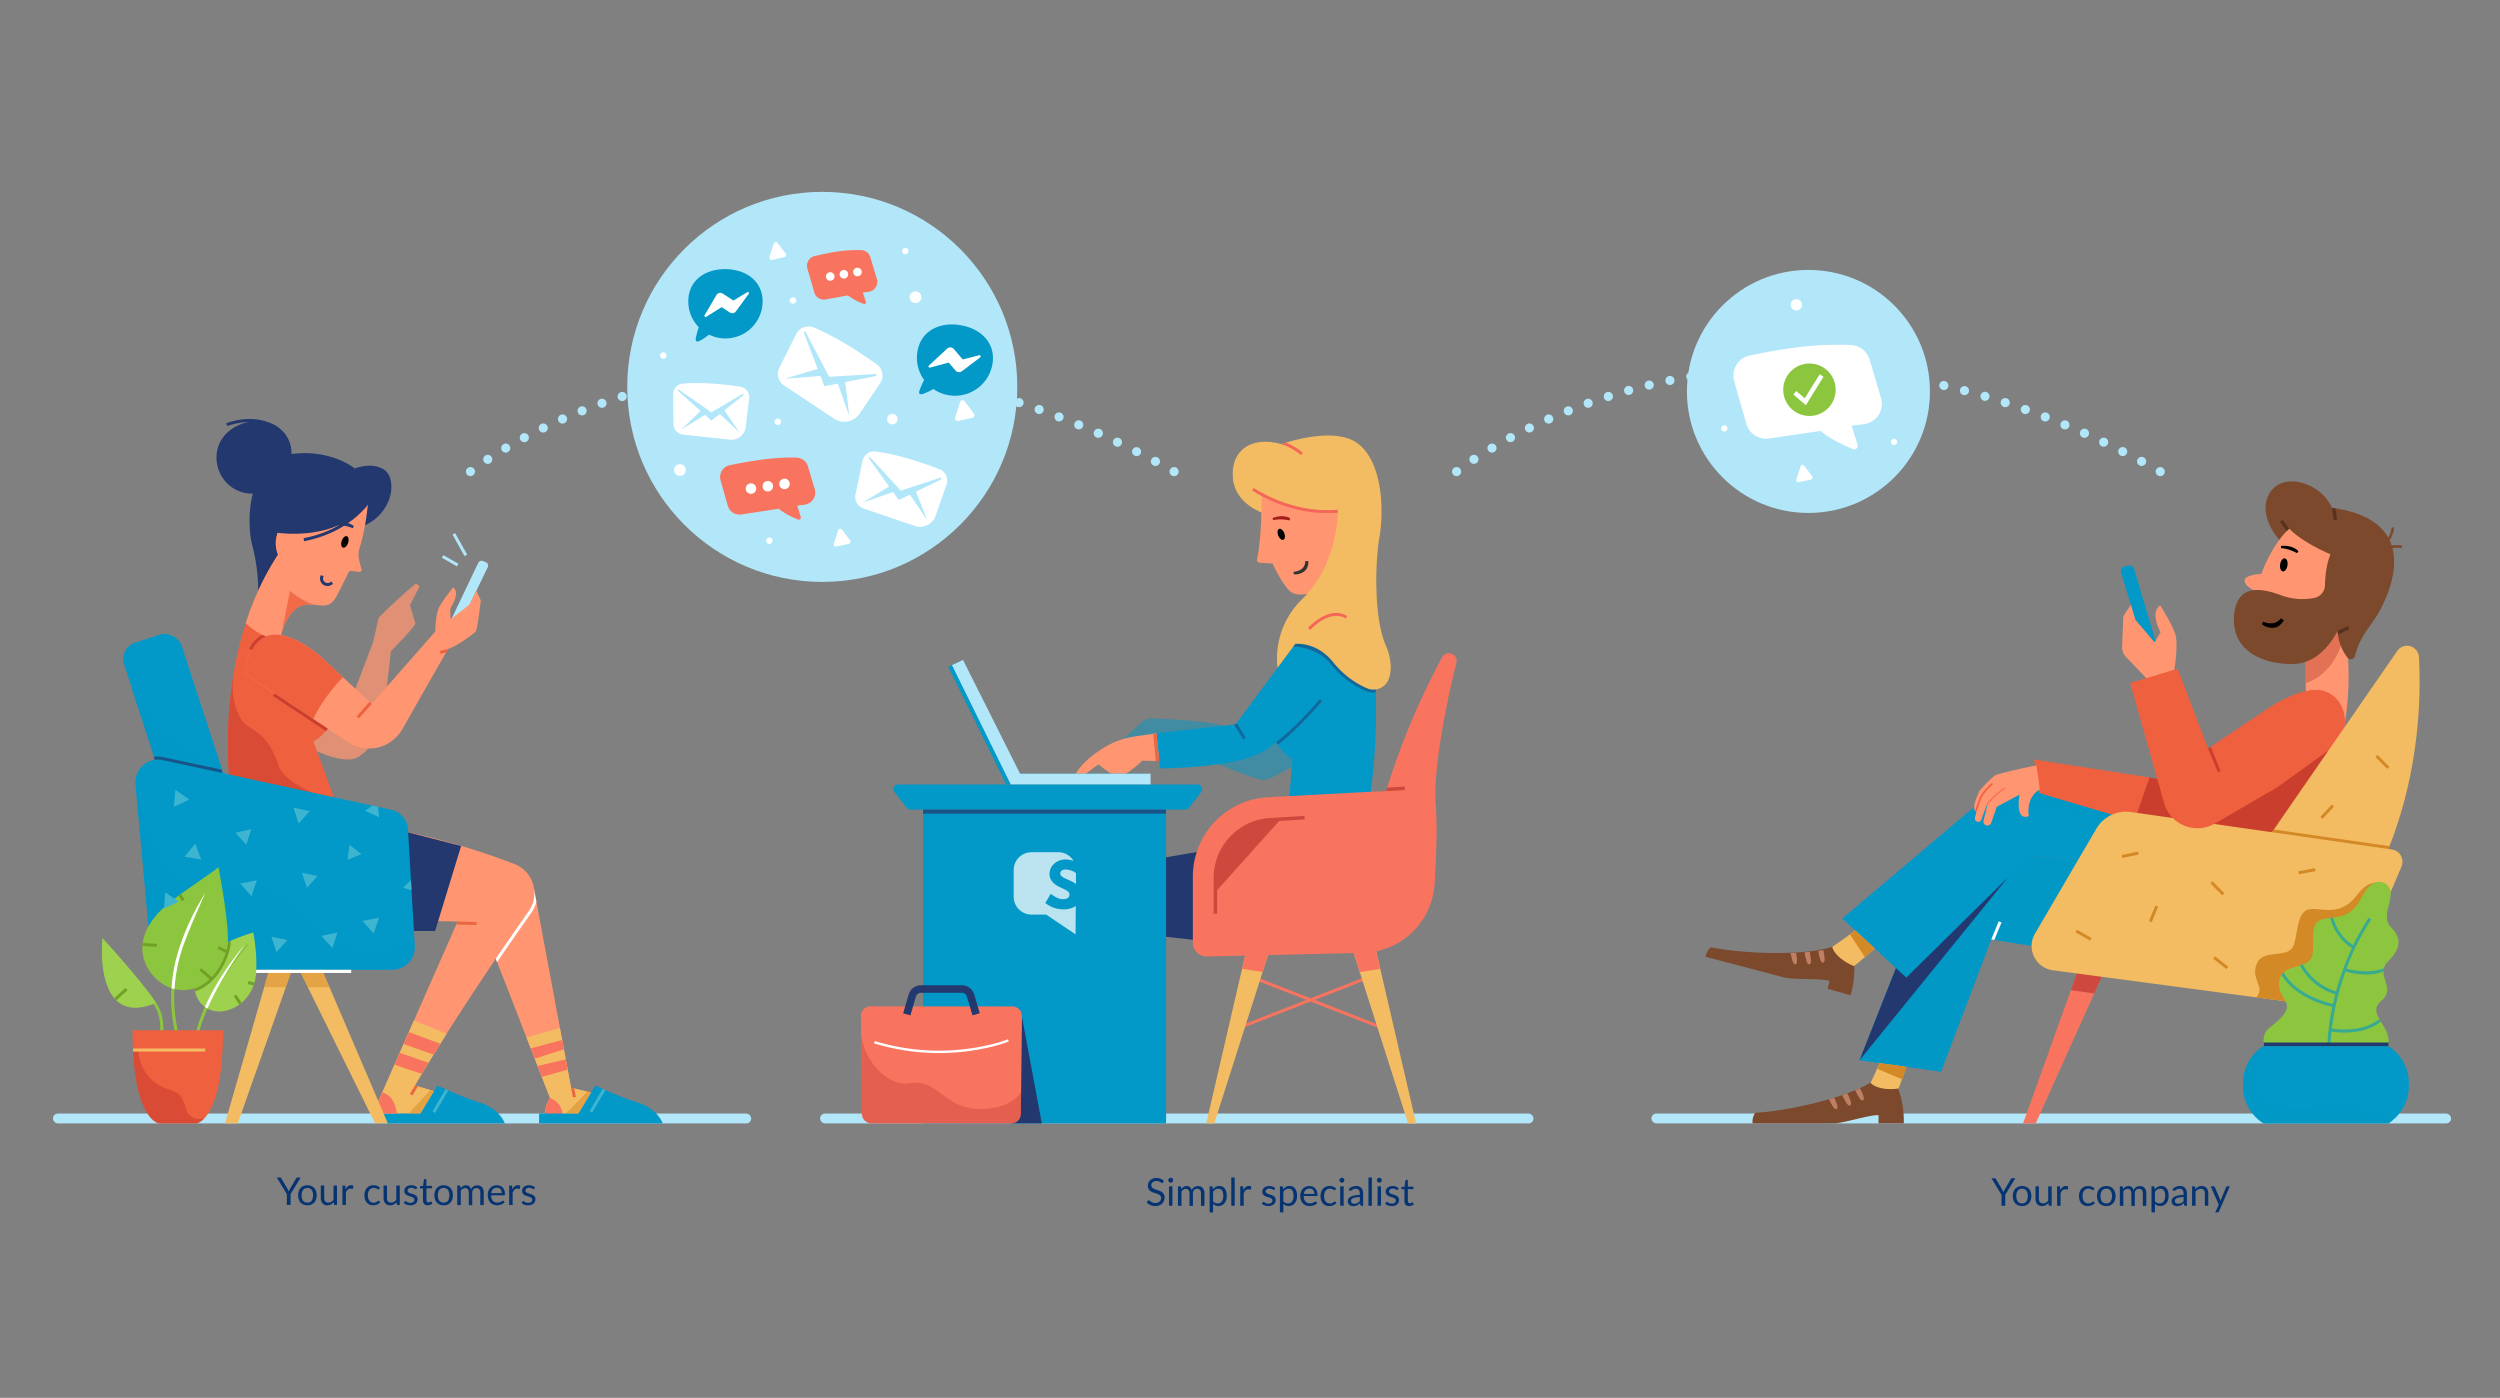<svg xmlns="http://www.w3.org/2000/svg" viewBox="0 0 1649 922"><rect x="0" y="0" width="1649" height="922" fill="#808080" stroke="none"/><defs><style>.cls-1{isolation:isolate;}.cls-2{fill:#b2e6f9;}.cls-19,.cls-26,.cls-3,.cls-34{fill:#0298c7;}.cls-4{fill:#fff;}.cls-5{fill:#f9745f;}.cls-6{fill:#8cc63f;}.cls-14,.cls-7{fill:#ff9671;}.cls-8{fill:#ea6744;}.cls-9{fill:#f4bc62;}.cls-10,.cls-20,.cls-27{fill:#22386f;}.cls-11,.cls-13{fill:#d38926;}.cls-11,.cls-12,.cls-17,.cls-26,.cls-27{opacity:0.5;}.cls-12{mix-blend-mode:darken;}.cls-14{opacity:0.75;}.cls-15,.cls-16{fill:#ef603f;}.cls-16{opacity:0.8;}.cls-17,.cls-18,.cls-31{fill:#a51c1c;}.cls-18,.cls-19,.cls-36{opacity:0.3;}.cls-19,.cls-34,.cls-37{mix-blend-mode:multiply;}.cls-20{opacity:0.7;}.cls-21{fill:#3db5d1;}.cls-22{fill:#9ed14e;}.cls-23{fill:#71a027;}.cls-24{fill:none;stroke:#22386f;stroke-miterlimit:10;stroke-width:2px;}.cls-25{mix-blend-mode:soft-light;}.cls-28{fill:#f46658;}.cls-29{fill:#333;}.cls-30{opacity:0.24;}.cls-32{fill:#7c492c;}.cls-33{fill:#bf7f64;}.cls-34,.cls-37{opacity:0.61;}.cls-35{fill:#e27156;}.cls-38{opacity:0.73;}.cls-39{fill:#063472;}</style></defs><title>Feature2_1642x922</title><g class="cls-1"><g id="client"><path class="cls-2" d="M310.31,314.08a2.85,2.85,0,0,1-.58-.06,3.62,3.62,0,0,1-.56-.17,2.87,2.87,0,0,1-.52-.28,2.74,2.74,0,0,1-.46-.37,3,3,0,0,1-.88-2.12,2.88,2.88,0,0,1,.06-.59,3.65,3.65,0,0,1,.17-.56,3.28,3.28,0,0,1,.28-.52,3.25,3.25,0,0,1,.37-.46,3.36,3.36,0,0,1,.46-.37,2.3,2.3,0,0,1,.52-.27,2.24,2.24,0,0,1,.56-.17,3,3,0,0,1,2.7.81,3.32,3.32,0,0,1,.38.46,2.55,2.55,0,0,1,.27.52,2.25,2.25,0,0,1,.17.56,2.88,2.88,0,0,1,.06.59,3,3,0,0,1-3,3Z"/><path class="cls-2" d="M760.71,307a3,3,0,0,1-1.23-4.06h0a3,3,0,0,1,4.07-1.23h0a3,3,0,0,1,1.23,4.06h0a3,3,0,0,1-2.65,1.58h0A3,3,0,0,1,760.71,307Zm-441.48-2.34a3,3,0,0,1,.86-4.16h0a3,3,0,0,1,4.15.85h0a3,3,0,0,1-.85,4.16h0a3,3,0,0,1-1.65.5h0A3,3,0,0,1,319.23,304.63Zm429.12-4.1a3,3,0,0,1-1.32-4h0a3,3,0,0,1,4-1.32h0a3,3,0,0,1,1.32,4h0a3,3,0,0,1-2.68,1.64h0A2.94,2.94,0,0,1,748.35,300.53ZM331,297.08a3,3,0,0,1,1.06-4.11h0a3,3,0,0,1,4.11,1.06h0a3,3,0,0,1-1.06,4.11h0a3,3,0,0,1-1.52.42h0A3,3,0,0,1,331,297.08Zm404.79-2.7a3,3,0,0,1-1.42-4h0a3,3,0,0,1,4-1.42h0a3,3,0,0,1,1.42,4h0a3,3,0,0,1-2.71,1.71h0A2.93,2.93,0,0,1,735.84,294.38ZM343.21,290.1a3,3,0,0,1,1.22-4.07h0a3,3,0,0,1,4.06,1.23h0a3,3,0,0,1-1.22,4.06h0a3,3,0,0,1-1.42.36h0A3,3,0,0,1,343.21,290.1Zm380-1.56a3,3,0,0,1-1.52-4h0a3,3,0,0,1,4-1.52h0a3,3,0,0,1,1.51,4h0a3,3,0,0,1-2.74,1.77h0A2.91,2.91,0,0,1,723.19,288.54Zm-367.56-4.93a3,3,0,0,1,1.39-4h0a3,3,0,0,1,4,1.39h0a3,3,0,0,1-1.39,4h0a2.92,2.92,0,0,1-1.31.3h0A3,3,0,0,1,355.63,283.61ZM710.4,283a3,3,0,0,1-1.62-3.92h0a3,3,0,0,1,3.93-1.62h0a3,3,0,0,1,1.61,3.93h0a3,3,0,0,1-2.77,1.84h0A2.88,2.88,0,0,1,710.4,283Zm-342.1-5.39a3,3,0,0,1,1.54-4h0a3,3,0,0,1,3.95,1.54h0a3,3,0,0,1-1.53,4h0a2.93,2.93,0,0,1-1.21.26h0A3,3,0,0,1,368.3,277.62Zm329.17.19h0a3,3,0,0,1-1.71-3.88h0a3,3,0,0,1,3.88-1.71h0a3,3,0,0,1,1.71,3.88h0a3,3,0,0,1-2.79,1.91h0A3,3,0,0,1,697.47,277.81Zm-316.29-5.72a3,3,0,0,1,1.68-3.89h0a3,3,0,0,1,3.9,1.67h0a3,3,0,0,1-1.68,3.9h0A2.89,2.89,0,0,1,384,274h0A3,3,0,0,1,381.18,272.09Zm303.24.86a3,3,0,0,1-1.82-3.83h0a3,3,0,0,1,3.83-1.82h0a3,3,0,0,1,1.82,3.83h0a3,3,0,0,1-2.83,2h0A2.93,2.93,0,0,1,684.42,272.95ZM394.25,267a3,3,0,0,1,1.82-3.83h0A3,3,0,0,1,399.9,265h0a3,3,0,0,1-1.81,3.84h0a3,3,0,0,1-1,.17h0A3,3,0,0,1,394.25,267Zm277,1.41h0a3,3,0,0,1-1.92-3.79h0a3,3,0,0,1,3.78-1.92h0a3,3,0,0,1,1.92,3.79h0a3,3,0,0,1-2.85,2.07h0A3,3,0,0,1,671.24,268.45Zm-263.74-6a3,3,0,0,1,2-3.77h0a3,3,0,0,1,3.77,2h0a3,3,0,0,1-2,3.77h0a3.23,3.23,0,0,1-.91.14h0A3,3,0,0,1,407.5,262.46Zm250.44,1.85a3,3,0,0,1-2-3.72h0a3,3,0,0,1,3.73-2h0a3,3,0,0,1,2,3.73h0a3,3,0,0,1-2.88,2.15h0A2.79,2.79,0,0,1,657.94,264.31Zm-13.41-3.75a3,3,0,0,1-2.13-3.67h0a3,3,0,0,1,3.67-2.13h0a3,3,0,0,1,2.13,3.67h0a3,3,0,0,1-2.9,2.23h0A3,3,0,0,1,644.53,260.56Zm-223.64-2.21a3,3,0,0,1,2.09-3.7h0a3,3,0,0,1,3.69,2.08h0a3,3,0,0,1-2.08,3.7h0a2.82,2.82,0,0,1-.81.11h0A3,3,0,0,1,420.89,258.35ZM631,257.2a3,3,0,0,1-2.24-3.6h0a3,3,0,0,1,3.6-2.24h0a3,3,0,0,1,2.25,3.6h0a3,3,0,0,1-2.93,2.32h0A2.69,2.69,0,0,1,631,257.2Zm-196.59-2.49a3,3,0,0,1,2.21-3.62h0a3,3,0,0,1,3.62,2.21h0a3,3,0,0,1-2.21,3.62h0a2.94,2.94,0,0,1-.71.09h0A3,3,0,0,1,434.43,254.71Zm183-.46a3,3,0,0,1-2.35-3.53h0a3,3,0,0,1,3.53-2.35h0a3,3,0,0,1,2.35,3.53h0a3,3,0,0,1-2.93,2.41h0A3,3,0,0,1,617.42,254.25Zm-169.34-2.7a3,3,0,0,1,2.33-3.54h0a3,3,0,0,1,3.55,2.34h0a3,3,0,0,1-2.34,3.54h0a3.18,3.18,0,0,1-.61.06h0A3,3,0,0,1,448.08,251.55Zm155.66.17a3,3,0,0,1-2.46-3.46h0a3,3,0,0,1,3.46-2.46h0a3,3,0,0,1,2.45,3.46h0a3,3,0,0,1-3,2.5h0A2.78,2.78,0,0,1,603.74,251.72Zm-141.91-2.85a3,3,0,0,1,2.46-3.46h0a3,3,0,0,1,3.46,2.46h0a3,3,0,0,1-2.46,3.46h0a2.91,2.91,0,0,1-.5,0h0A3,3,0,0,1,461.83,248.87Zm128.15.75a3,3,0,0,1-2.56-3.38h0a3,3,0,0,1,3.37-2.57h0a3,3,0,0,1,2.57,3.38h0a3,3,0,0,1-3,2.59h0A2.88,2.88,0,0,1,590,249.62Zm-114.31-3a3,3,0,0,1,2.57-3.37h0a3,3,0,0,1,3.38,2.58h0a3,3,0,0,1-2.58,3.37h0a2.68,2.68,0,0,1-.4,0h0A3,3,0,0,1,475.67,246.67Zm100.5,1.28h0a3,3,0,0,1-2.68-3.29h0a3,3,0,0,1,3.3-2.67h0a3,3,0,0,1,2.67,3.29h0a3,3,0,0,1-3,2.69h0A1.61,1.61,0,0,1,576.17,247.95Zm-86.6-3a3,3,0,0,1,2.7-3.28h0a3,3,0,0,1,3.28,2.69h0a3,3,0,0,1-2.69,3.28h0l-.29,0h0A3,3,0,0,1,489.57,244.95Zm72.74,1.79a3,3,0,0,1-2.78-3.2h0a3,3,0,0,1,3.2-2.78h0a3,3,0,0,1,2.78,3.2h0a3,3,0,0,1-3,2.79h-.22Zm-58.78-3a3,3,0,0,1,2.8-3.19h0a3,3,0,0,1,3.19,2.8h0a3,3,0,0,1-2.81,3.19h-.19A3,3,0,0,1,503.53,243.72ZM548.42,246a3,3,0,0,1-2.89-3.11h0a3,3,0,0,1,3.12-2.88h0a3,3,0,0,1,2.88,3.11h0a3,3,0,0,1-3,2.89h-.11Zm-30.9-3a3,3,0,0,1,2.91-3.09h0a3,3,0,0,1,3.08,2.91h0a3,3,0,0,1-2.9,3.09h-.1A3,3,0,0,1,517.52,243Zm17,2.73a3,3,0,0,1-3-3h0a3,3,0,0,1,3-3h0a3,3,0,0,1,3,3h0a3,3,0,0,1-3,3h0Z"/><path class="cls-2" d="M774.43,314.08a3,3,0,0,1-2.12-.88,2.82,2.82,0,0,1-.38-.46,3.2,3.2,0,0,1-.27-.52,2.76,2.76,0,0,1-.17-.56,2.85,2.85,0,0,1-.06-.58,2.88,2.88,0,0,1,.06-.59,2.78,2.78,0,0,1,.17-.56,3.24,3.24,0,0,1,.27-.52,2.76,2.76,0,0,1,.38-.45,3,3,0,0,1,2.7-.82,2.32,2.32,0,0,1,.57.17,2.48,2.48,0,0,1,.51.27,2.79,2.79,0,0,1,.46.38,2.73,2.73,0,0,1,.37.45,3.32,3.32,0,0,1,.28.52,3.7,3.7,0,0,1,.17.56,2.88,2.88,0,0,1,.06.59,2.85,2.85,0,0,1-.06.58,3.67,3.67,0,0,1-.17.56,3.28,3.28,0,0,1-.28.52,2.79,2.79,0,0,1-.37.46,2.74,2.74,0,0,1-.46.37,3.18,3.18,0,0,1-.51.28,3.77,3.77,0,0,1-.57.17A2.85,2.85,0,0,1,774.43,314.08Z"/><path class="cls-2" d="M960.78,314.08a2.85,2.85,0,0,1-.58-.06,3.62,3.62,0,0,1-.56-.17,2.87,2.87,0,0,1-.52-.28,2.74,2.74,0,0,1-.46-.37,3,3,0,0,1-.88-2.12,2.88,2.88,0,0,1,.06-.59,3.65,3.65,0,0,1,.17-.56,3.28,3.28,0,0,1,.28-.52,3.25,3.25,0,0,1,.37-.46,3.36,3.36,0,0,1,.46-.37,2.3,2.3,0,0,1,.52-.27,2.24,2.24,0,0,1,.56-.17,3,3,0,0,1,2.7.81,3.32,3.32,0,0,1,.38.46,2.55,2.55,0,0,1,.27.52,2.25,2.25,0,0,1,.17.56,2.88,2.88,0,0,1,.06.59,3,3,0,0,1-3,3Z"/><path class="cls-2" d="M1411.18,307a3,3,0,0,1-1.23-4.06h0a3,3,0,0,1,4.07-1.23h0a3,3,0,0,1,1.23,4.06h0a3,3,0,0,1-2.65,1.58h0A3,3,0,0,1,1411.18,307ZM969.7,304.63a3,3,0,0,1,.86-4.16h0a3,3,0,0,1,4.15.85h0a3,3,0,0,1-.85,4.16h0a3,3,0,0,1-1.65.5h0A3,3,0,0,1,969.7,304.63Zm429.12-4.1a3,3,0,0,1-1.32-4h0a3,3,0,0,1,4-1.32h0a3,3,0,0,1,1.32,4h0a3,3,0,0,1-2.68,1.64h0A2.94,2.94,0,0,1,1398.82,300.53Zm-417.3-3.45a3,3,0,0,1,1.06-4.11h0a3,3,0,0,1,4.11,1.06h0a3,3,0,0,1-1.06,4.11h0a3,3,0,0,1-1.52.42h0A3,3,0,0,1,981.52,297.08Zm404.79-2.7a3,3,0,0,1-1.42-4h0a3,3,0,0,1,4-1.42h0a3,3,0,0,1,1.42,4h0a3,3,0,0,1-2.71,1.71h0A2.93,2.93,0,0,1,1386.31,294.38ZM993.68,290.1A3,3,0,0,1,994.9,286h0a3,3,0,0,1,4.06,1.23h0a3,3,0,0,1-1.22,4.06h0a3,3,0,0,1-1.42.36h0A3,3,0,0,1,993.68,290.1Zm380-1.56a3,3,0,0,1-1.52-4h0a3,3,0,0,1,4-1.52h0a3,3,0,0,1,1.51,4h0a3,3,0,0,1-2.74,1.77h0A2.91,2.91,0,0,1,1373.66,288.54Zm-367.56-4.93a3,3,0,0,1,1.39-4h0a3,3,0,0,1,4,1.39h0a3,3,0,0,1-1.39,4h0a2.92,2.92,0,0,1-1.31.3h0A3,3,0,0,1,1006.1,283.61Zm354.77-.6a3,3,0,0,1-1.62-3.92h0a3,3,0,0,1,3.93-1.62h0a3,3,0,0,1,1.61,3.93h0a3,3,0,0,1-2.77,1.84h0A2.88,2.88,0,0,1,1360.87,283Zm-342.1-5.39a3,3,0,0,1,1.54-4h0a3,3,0,0,1,3.95,1.54h0a3,3,0,0,1-1.53,4h0a2.93,2.93,0,0,1-1.21.26h0A3,3,0,0,1,1018.77,277.62Zm329.17.19h0a3,3,0,0,1-1.71-3.88h0a3,3,0,0,1,3.88-1.71h0a3,3,0,0,1,1.71,3.88h0A3,3,0,0,1,1349,278h0A3,3,0,0,1,1347.94,277.81Zm-316.29-5.72a3,3,0,0,1,1.68-3.89h0a3,3,0,0,1,3.9,1.67h0a3,3,0,0,1-1.68,3.9h0a2.89,2.89,0,0,1-1.11.22h0A3,3,0,0,1,1031.65,272.09Zm303.24.86a3,3,0,0,1-1.82-3.83h0a3,3,0,0,1,3.83-1.82h0a3,3,0,0,1,1.82,3.83h0a3,3,0,0,1-2.83,2h0A2.93,2.93,0,0,1,1334.89,272.95ZM1044.72,267a3,3,0,0,1,1.82-3.83h0a3,3,0,0,1,3.83,1.81h0a3,3,0,0,1-1.81,3.84h0a3,3,0,0,1-1,.17h0A3,3,0,0,1,1044.72,267Zm277,1.41h0a3,3,0,0,1-1.92-3.79h0a3,3,0,0,1,3.78-1.92h0a3,3,0,0,1,1.92,3.79h0a3,3,0,0,1-2.85,2.07h0A3,3,0,0,1,1321.71,268.45Zm-263.74-6a3,3,0,0,1,2-3.77h0a3,3,0,0,1,3.77,2h0a3,3,0,0,1-2,3.77h0a3.23,3.23,0,0,1-.91.14h0A3,3,0,0,1,1058,262.46Zm250.44,1.85a3,3,0,0,1-2-3.72h0a3,3,0,0,1,3.73-2h0a3,3,0,0,1,2,3.73h0a3,3,0,0,1-2.88,2.15h0A2.79,2.79,0,0,1,1308.41,264.31ZM1295,260.56a3,3,0,0,1-2.13-3.67h0a3,3,0,0,1,3.67-2.13h0a3,3,0,0,1,2.13,3.67h0a3,3,0,0,1-2.9,2.23h0A3,3,0,0,1,1295,260.56Zm-223.64-2.21a3,3,0,0,1,2.09-3.7h0a3,3,0,0,1,3.69,2.08h0a3,3,0,0,1-2.08,3.7h0a2.82,2.82,0,0,1-.81.11h0A3,3,0,0,1,1071.36,258.35Zm210.13-1.15a3,3,0,0,1-2.24-3.6h0a3,3,0,0,1,3.6-2.24h0a3,3,0,0,1,2.25,3.6h0a3,3,0,0,1-2.93,2.32h0A2.69,2.69,0,0,1,1281.49,257.2Zm-196.59-2.49a3,3,0,0,1,2.21-3.62h0a3,3,0,0,1,3.62,2.21h0a3,3,0,0,1-2.21,3.62h0a2.94,2.94,0,0,1-.71.09h0A3,3,0,0,1,1084.9,254.71Zm183-.46a3,3,0,0,1-2.35-3.53h0a3,3,0,0,1,3.53-2.35h0a3,3,0,0,1,2.35,3.53h0a3,3,0,0,1-2.93,2.41h0A3,3,0,0,1,1267.89,254.25Zm-169.34-2.7a3,3,0,0,1,2.33-3.54h0a3,3,0,0,1,3.55,2.34h0a3,3,0,0,1-2.34,3.54h0a3.18,3.18,0,0,1-.61.06h0A3,3,0,0,1,1098.55,251.55Zm155.66.17a3,3,0,0,1-2.46-3.46h0a3,3,0,0,1,3.46-2.46h0a3,3,0,0,1,2.45,3.46h0a3,3,0,0,1-3,2.5h0A2.78,2.78,0,0,1,1254.21,251.72Zm-141.91-2.85a3,3,0,0,1,2.46-3.46h0a3,3,0,0,1,3.46,2.46h0a3,3,0,0,1-2.46,3.46h0a2.91,2.91,0,0,1-.5,0h0A3,3,0,0,1,1112.3,248.87Zm128.15.75a3,3,0,0,1-2.56-3.38h0a3,3,0,0,1,3.37-2.57h0a3,3,0,0,1,2.57,3.38h0a3,3,0,0,1-3,2.59h0A2.88,2.88,0,0,1,1240.45,249.62Zm-114.31-3a3,3,0,0,1,2.57-3.37h0a3,3,0,0,1,3.38,2.58h0a3,3,0,0,1-2.58,3.37h0a2.68,2.68,0,0,1-.4,0h0A3,3,0,0,1,1126.14,246.67Zm100.5,1.28h0a3,3,0,0,1-2.68-3.29h0a3,3,0,0,1,3.3-2.67h0a3,3,0,0,1,2.67,3.29h0a3,3,0,0,1-3,2.69h0A1.61,1.61,0,0,1,1226.64,247.95Zm-86.6-3a3,3,0,0,1,2.7-3.28h0a3,3,0,0,1,3.28,2.69h0a3,3,0,0,1-2.69,3.28h0l-.29,0h0A3,3,0,0,1,1140,244.95Zm72.74,1.79a3,3,0,0,1-2.78-3.2h0a3,3,0,0,1,3.2-2.78h0A3,3,0,0,1,1216,244h0a3,3,0,0,1-3,2.79h-.22Zm-58.78-3a3,3,0,0,1,2.8-3.19h0a3,3,0,0,1,3.19,2.8h0a3,3,0,0,1-2.81,3.19H1157A3,3,0,0,1,1154,243.72Zm44.89,2.26a3,3,0,0,1-2.89-3.11h0a3,3,0,0,1,3.12-2.88h0a3,3,0,0,1,2.88,3.11h0a3,3,0,0,1-3,2.89h-.11Zm-30.9-3a3,3,0,0,1,2.91-3.09h0a3,3,0,0,1,3.08,2.91h0a3,3,0,0,1-2.9,3.09h-.1A3,3,0,0,1,1168,243Zm17,2.73a3,3,0,0,1-3-3h0a3,3,0,0,1,3-3h0a3,3,0,0,1,3,3h0a3,3,0,0,1-3,3h0Z"/><path class="cls-2" d="M1424.9,314.08a3,3,0,0,1-2.12-.88,2.82,2.82,0,0,1-.38-.46,3.2,3.2,0,0,1-.27-.52,2.76,2.76,0,0,1-.17-.56,2.85,2.85,0,0,1-.06-.58,2.88,2.88,0,0,1,.06-.59,2.78,2.78,0,0,1,.17-.56,3.24,3.24,0,0,1,.27-.52,2.76,2.76,0,0,1,.38-.45,3,3,0,0,1,2.7-.82,2.32,2.32,0,0,1,.57.17,2.48,2.48,0,0,1,.51.27,2.79,2.79,0,0,1,.46.38,2.73,2.73,0,0,1,.37.45,3.32,3.32,0,0,1,.28.52,3.7,3.7,0,0,1,.17.56,2.88,2.88,0,0,1,.06.59,2.85,2.85,0,0,1-.06.58,3.67,3.67,0,0,1-.17.56,3.28,3.28,0,0,1-.28.52,2.79,2.79,0,0,1-.37.46,2.74,2.74,0,0,1-.46.37,3.18,3.18,0,0,1-.51.28,3.77,3.77,0,0,1-.57.17A2.85,2.85,0,0,1,1424.9,314.08Z"/><circle class="cls-2" cx="542.37" cy="255.19" r="128.64"/><path class="cls-3" d="M478.87,177.53c-13.52-.25-24.62,7.26-24.87,20.78a24.41,24.41,0,0,0,6.93,17.52,47,47,0,0,0-1.93,7.06c-.38,2.07.23,3.06,2.75,1.81a36.46,36.46,0,0,0,5.9-4A24.49,24.49,0,0,0,503,199.21C503.21,185.69,492.39,177.78,478.87,177.53Z"/><path class="cls-4" d="M465.76,209,476,202.61l5.42,3.52a3,3,0,0,0,4-.74l8.44-11.56a.74.74,0,0,0-1-1.07l-9.09,5.48-7.08-4.59a3,3,0,0,0-4.16,1L464.72,208A.74.74,0,0,0,465.76,209Z"/><path class="cls-3" d="M633.46,214.49c-13.66-2.28-26,3.67-28.31,17.33a25,25,0,0,0,4.4,18.79,48.16,48.16,0,0,0-3,6.87c-.69,2-.23,3.13,2.51,2.24a37.34,37.34,0,0,0,6.57-3.15,25.08,25.08,0,0,0,39-16.5C656.9,226.39,647.13,216.76,633.46,214.49Z"/><path class="cls-4" d="M613.44,242.48l12.34-3.34,4.42,5.23a3.14,3.14,0,0,0,4.29.48l12.1-9.15a.79.79,0,0,0-.67-1.39L635,237.09l-5.78-6.82a3.14,3.14,0,0,0-4.53-.27l-12,11.15A.79.79,0,0,0,613.44,242.48Z"/><path class="cls-4" d="M525.17,220.3,514,242.7a9,9,0,0,0,3.07,11.5l33.18,22A12.15,12.15,0,0,0,567,272.85l13.58-20.12a9,9,0,0,0-2.2-12.31c-9.26-6.68-26.23-18.13-41.87-24.46A9,9,0,0,0,525.17,220.3Z"/><path class="cls-2" d="M552.59,253l7.64,21.52L557.49,252l20-3.9a.7.7,0,0,0-.2-1.39l-30.36,1.81-15.55-29.49a.62.62,0,0,0-1.14.5l9.13,23.77-21.85,6.51L541.16,248l2.58,6.73Z"/><path class="cls-4" d="M444,260.14l.22,19.6a7,7,0,0,0,6.26,6.9L481.42,290a9.5,9.5,0,0,0,10.48-8.33l2.24-18.85a7,7,0,0,0-5.94-7.78c-8.83-1.33-24.74-3.22-37.88-2A7,7,0,0,0,444,260.14Z"/><path class="cls-2" d="M474.77,273.06l13,12.23-10-14.65,12.52-9.87a.55.55,0,0,0-.64-.89L469.24,272l-21.37-14.94a.49.49,0,0,0-.61.75l14.86,13.26-12.87,12.35L465,273.66l4.21,3.75Z"/><path class="cls-4" d="M568.86,304.16l-4.59,22a8.05,8.05,0,0,0,5.3,9.27l33.81,11.46a10.9,10.9,0,0,0,13.79-6.73l7.17-20.55a8.06,8.06,0,0,0-4.73-10.17c-9.55-3.67-26.9-9.72-41.91-11.62A8,8,0,0,0,568.86,304.16Z"/><path class="cls-2" d="M600.11,326.23l11.55,16.91-7.52-18.86,16.46-8a.63.63,0,0,0-.49-1.16l-25.92,8.52-20.23-22a.56.56,0,0,0-.87.69l13.36,18.52L569,331.53l20.07-7,3.78,5.24Z"/><path class="cls-5" d="M569.13,193l2,6.08a1.11,1.11,0,0,1-1.45,1.38,41.64,41.64,0,0,1-10.43-5.6l-14.76,2.67a6.54,6.54,0,0,1-7.38-4.64l-4.56-15.8a6.54,6.54,0,0,1,4.85-8.2c9.43-2.11,18.1-4.21,30.58-3.94a6.52,6.52,0,0,1,6.09,4.67l4.33,14.46a6.54,6.54,0,0,1-5.32,8.35Z"/><path class="cls-5" d="M525.87,333.53l2.3,7.51a1.36,1.36,0,0,1-1.81,1.66c-3.23-1.32-8.76-3.85-12.67-7.14L489,339.34a8,8,0,0,1-9-5.88l-4.73-16.7a8,8,0,0,1,6.17-9.95c11.63-2.35,28.85-5.58,44.17-4.93a8,8,0,0,1,7.36,5.89l4.47,15a8,8,0,0,1-6.75,10.12Z"/><circle class="cls-4" cx="588.59" cy="276.46" r="3.43"/><circle class="cls-4" cx="437.46" cy="234.51" r="2.13" transform="translate(-42.65 360.45) rotate(-42.89)"/><circle class="cls-4" cx="513.01" cy="278.21" r="2.13" transform="translate(-52.19 423.56) rotate(-42.89)"/><circle class="cls-4" cx="597.11" cy="165.56" r="2.13" transform="translate(46.96 450.68) rotate(-42.89)"/><circle class="cls-4" cx="507.49" cy="356.64" r="2.13" transform="translate(-107.05 440.77) rotate(-42.89)"/><circle class="cls-4" cx="523.06" cy="198.18" r="2.13" transform="translate(4.96 409) rotate(-42.89)"/><circle class="cls-4" cx="603.86" cy="196.05" r="3.88" transform="translate(28.01 463.42) rotate(-42.89)"/><circle class="cls-4" cx="448.5" cy="310.05" r="3.88" transform="translate(-91.12 388.16) rotate(-42.89)"/><path class="cls-4" d="M633.24,265.19,630,275.46a1.71,1.71,0,0,0,2,2.19l9.43-2.08a1.71,1.71,0,0,0,1-2.7l-6.17-8.19A1.71,1.71,0,0,0,633.24,265.19Z"/><path class="cls-4" d="M510.36,160.7l-2.8,8.83a1.47,1.47,0,0,0,1.72,1.88l8.11-1.79a1.47,1.47,0,0,0,.86-2.32l-5.3-7A1.47,1.47,0,0,0,510.36,160.7Z"/><path class="cls-4" d="M552.83,349.79l-2.8,8.83a1.47,1.47,0,0,0,1.72,1.88l8.11-1.79a1.47,1.47,0,0,0,.86-2.32l-5.3-7A1.47,1.47,0,0,0,552.83,349.79Z"/><path class="cls-4" d="M498.79,322.27a3.46,3.46,0,1,1-3.46-3.46A3.46,3.46,0,0,1,498.79,322.27Zm7.66-5a3.46,3.46,0,1,0,3.46,3.46A3.46,3.46,0,0,0,506.45,317.26Zm11-1.54a3.46,3.46,0,1,0,3.46,3.46A3.46,3.46,0,0,0,517.47,315.72Z"/><path class="cls-4" d="M550.43,182.31a2.82,2.82,0,1,1-2.89-2.74A2.82,2.82,0,0,1,550.43,182.31Zm6.13-4.23a2.82,2.82,0,1,0,2.89,2.74A2.82,2.82,0,0,0,556.56,178.07Zm8.94-1.48a2.82,2.82,0,1,0,2.89,2.74A2.82,2.82,0,0,0,565.5,176.6Z"/><circle class="cls-2" cx="1192.84" cy="258.19" r="80.15"/><path class="cls-4" d="M1221.36,280.8l3.88,12.64a2.29,2.29,0,0,1-3.05,2.79c-5.43-2.22-14.73-6.49-21.32-12l-34,5a13.52,13.52,0,0,1-15.06-9.9l-8-28.1a13.52,13.52,0,0,1,10.38-16.74c19.57-4,40.93-8,66.71-6.93a13.48,13.48,0,0,1,12.38,9.9l7.53,25.31a13.52,13.52,0,0,1-11.36,17Z"/><circle class="cls-4" cx="1137.3" cy="282.51" r="2.06" transform="translate(111.8 849.62) rotate(-42.89)"/><circle class="cls-4" cx="1249.27" cy="291.45" r="2.06" transform="translate(135.65 928.21) rotate(-42.89)"/><circle class="cls-4" cx="1184.83" cy="201" r="3.75" transform="translate(179.98 860.17) rotate(-42.89)"/><path class="cls-4" d="M1187.61,307.7l-2.71,8.54a1.42,1.42,0,0,0,1.66,1.82l7.84-1.73a1.42,1.42,0,0,0,.83-2.24l-5.13-6.81A1.42,1.42,0,0,0,1187.61,307.7Z"/><circle class="cls-6" cx="1193.51" cy="257.07" r="17.3"/><polygon class="cls-4" points="1191.15 267.27 1182.88 260.19 1184.83 257.91 1190.44 262.72 1200.26 246.88 1202.81 248.46 1191.15 267.27"/><path class="cls-2" d="M297.25,409.38l18.21-38.15a2.39,2.39,0,0,1,3-1.2l2,.79a2.39,2.39,0,0,1,1.29,3.27L308,402.52l-10.47,7.65Z"/><rect class="cls-2" x="34.92" y="734.5" width="460.58" height="6.5" rx="3.25" ry="3.25"/><path class="cls-7" d="M266.42,548.33a476.48,476.48,0,0,1,72.85,21.55,20.56,20.56,0,0,1,9.45,31C300.13,670.19,273.61,716,273.61,716l16.31,4.83V734.5H246l55.83-126.67-34.67-.67S260,560.83,266.42,548.33Z"/><polygon class="cls-8" points="314.31 610.15 300.96 609.81 301.83 607.83 314.36 608.15 314.31 610.15"/><path class="cls-9" d="M273,673.2,246,734.5h43.92V720.83L273.61,716s7.33-12.54,21-34.14Z"/><path class="cls-10" d="M270.83,614.08H287L304.16,558l-37.74-9.69S265.33,603.66,270.83,614.08Z"/><path class="cls-3" d="M248.42,741H333s-3.33-9.67-16.33-13.67S288.5,716,288.5,716l-11.17,18.5H248.42Z"/><path class="cls-7" d="M326,629.66l36.83,94.67s-3.5,4-3.5,13H385.5l6.65-16.17-15.48-3.67-24.38-131Z"/><path class="cls-9" d="M369.32,678l-22,6.37,15.55,40s-3.5,4-3.5,13H385.5l6.65-16.17-15.48-3.67Z"/><path class="cls-5" d="M282.69,701c-1.74,2.82-3.23,5.27-4.48,7.32l-18-6,3.46-7.86Zm-13-20.22-3.47,7.87,19.8,7q2.08-3.34,4.49-7.18Zm101.11,5.18-20.74,5.54,2.65,6.8,19.24-6.18Zm3.65,19.6-1.28-6.85-18.59,4.41,2.81,7.21Z"/><path class="cls-5" d="M362.83,724.33s-3.5,4-3.5,13h12C371.33,726.5,362.83,724.33,362.83,724.33Z"/><path class="cls-3" d="M355.58,741h81.58s-3.33-9.67-16.33-13.67S392.67,716,392.67,716L381.5,734.5H355.58Z"/><path class="cls-4" d="M327,632.35l.88,2.26c7.36-10.81,15-21.74,22.6-32.61a21.62,21.62,0,0,0,3.3-7.25l-1.53-8.24h0a19.82,19.82,0,0,1-3.4,14.35C341.53,611.35,334.17,621.9,327,632.35Z"/><polygon class="cls-11" points="283.79 719.01 269.48 734.5 277.33 734.5 286.24 719.74 283.79 719.01"/><polygon class="cls-11" points="387.42 720.05 373.17 734.5 381.5 734.5 389.87 720.64 387.42 720.05"/><polygon class="cls-8" points="376.67 717.5 377.89 723.85 379.87 723.54 378.81 718 376.67 717.5"/><path class="cls-5" d="M261.71,734.5c-.92-10.31-6.82-13.23-9.52-14l-6.19,14Z"/><polygon class="cls-9" points="247.42 741 195.9 636.73 211.15 636.73 255.84 741 247.42 741"/><polygon class="cls-9" points="156.84 741 193.65 636.73 178.4 636.73 148.42 741 156.84 741"/><g class="cls-12"><polygon class="cls-13" points="193.37 637.83 178.19 637.83 174.26 651.12 188.56 651.12 193.37 637.83"/><polygon class="cls-13" points="211.62 637.83 196.44 637.83 203.01 651.12 217.31 651.12 211.62 637.83"/></g><path class="cls-14" d="M205.17,493.71s21.52,11.33,31,5.62a26.19,26.19,0,0,0,11.67-14.83l4.83-8.83,5.17-46.17s14.48-14.42,16.17-18.17l-3.58-12.13,6.37-12.5-2.37-2s-16.38,14-24.63,22.75L246,423.83l-13.12,34.5-28.62,29.13Z"/><path class="cls-10" d="M192.14,301.73c-1.53,13.08-13.29,23.84-26.12,23.84s-23.23-10.67-23.23-23.84,10.54-21.92,23.23-23.84C180.87,275.64,193.91,286.59,192.14,301.73Z"/><path class="cls-10" d="M234,309s11.63-4.79,19.75,1.08,5.86,27.78-13.14,36.4l-20.82-9.28Z"/><path class="cls-10" d="M170.34,389.66a119.85,119.85,0,0,0-4-30.16c-3.64-13.72-4.15-56,25.83-60C218.29,296,234,309,234,309S209,385.82,170.34,389.66Z"/><path class="cls-15" d="M151.17,513.33s-9.75-83.75,32.25-147.5c0,0-4.25-9.12,1.63-17.87l12.38,7.88-12,63.12,31.87,59.55s-2.42,5.58-10.58,10.75L221,528S161.92,525.7,151.17,513.33Z"/><path class="cls-7" d="M237.08,361.83c4.25-13,5.72-30.56,5.72-30.56L185,348c-5.87,8.75-1.62,17.88-1.62,17.88a184.93,184.93,0,0,0-21.31,45.29c3.78,3.51,12.5,10.29,24.73,11.88.74.1,1.46.14,2.18.17l-3.73-3.65s4.27-20.68,18-20.85c8.93-.11,13.84,3.91,19.14-6.19,3.22-6.15,6.24-12.42,7.47-15a1.85,1.85,0,0,1,1.92-1c1.82.24,6,1.17,6.63.17C239.23,375.39,235,368.2,237.08,361.83Z"/><path class="cls-16" d="M212.36,399.21l.13,0-.15,0Z"/><path class="cls-16" d="M207.59,398.77c-3.7-.87-9.26-3.19-16.37-9.11l-5.44,27.92s4.34-18.53,17.54-18.91A37.68,37.68,0,0,1,207.59,398.77Z"/><path class="cls-16" d="M212.48,399.19l.18,0Z"/><path class="cls-10" d="M242.79,331.27s-15,24.89-59.61,20.22l-2.6-6.58,56.25-19.83Z"/><path class="cls-7" d="M295.51,428.06c5.51-1.91,12.19-6.49,18.33-11.47,1.08-1.85,3.34-20.55,3.34-20.55l-2.95-6.33-4.58,9.12-12.4,9.65a71.78,71.78,0,0,1-.23-7.21c7.18-11.25,1.86-13.82,1.86-13.82s-8.28,10.17-9.91,14.74c-2,5.51-1.87,17-1.87,17S285.32,432,295.51,428.06Z"/><path class="cls-7" d="M175.92,419.61c-14.79,5.36-13.78,25.17-13.78,25.17l67.44,44.74a25.16,25.16,0,0,0,35.82-8.62L297.25,425l-9.17-9.5-42.92,48.83L212.54,434S191.17,414.08,175.92,419.61Z"/><path class="cls-15" d="M226.17,446.68,212.54,434s-21.37-19.95-36.62-14.42c-14.79,5.36-13.78,25.17-13.78,25.17l44.51,29.53C212.36,461.55,222.89,450.08,226.17,446.68Z"/><ellipse cx="227.5" cy="357.44" rx="3.97" ry="2.23" transform="translate(-184.33 457.03) rotate(-71.12)"/><path class="cls-10" d="M232.7,348.43a25.49,25.49,0,0,0-11-2L221.6,345c7.93-1.66,11.6,1.89,11.81,2Z"/><polygon class="cls-15" points="243.7 462.97 245.17 464.33 236.72 473.9 235.25 472.54 243.7 462.97"/><polygon class="cls-15" points="294.2 430.36 290.63 431.22 290.05 429.31 295.51 428.06 294.2 430.36"/><path class="cls-17" d="M216.27,480.66,181.2,457.4l-1.11,1.67,35,23.2C215.55,481.68,216,481.13,216.27,480.66Z"/><path class="cls-18" d="M183.67,504.7c-8-24.28-19.33-21.88-24.67-30.4-6.16-9.84-5.92-22.07-5-29.26-6.32,38-2.8,68.29-2.8,68.29C161.92,525.7,221,528,221,528S188.61,519.77,183.67,504.7Z"/><rect class="cls-3" x="95.66" y="418.77" width="39.96" height="119.68" rx="11.41" ry="11.41" transform="matrix(0.95, -0.31, 0.31, 0.95, -142.39, 59.25)"/><path class="cls-19" d="M149.62,518.47l-5.92-18.19c-33.5-5.14-51.82-36.08-57.34-47.08L108.73,522l39.83,5.87A11.37,11.37,0,0,0,149.62,518.47Z"/><path class="cls-3" d="M89.36,517.39l11.17,122.27H258.69a14.92,14.92,0,0,0,14.9-15.79l-4.47-76.78a14.19,14.19,0,0,0-11.15-13L107.52,501.35A15,15,0,0,0,89.36,517.39Z"/><path class="cls-20" d="M101.35,499.28l.63,1.93a14.1,14.1,0,0,1,5.17.15l39.68,8.54-.74-2.26-38.52-8.23A16.08,16.08,0,0,0,101.35,499.28Z"/><path class="cls-19" d="M201,601.5c-27.17-30-56.83-7-79.5-20.5s-32.14-63.6-32.14-63.6l11.17,122.27H258.69a14.92,14.92,0,0,0,14.9-15.79l-.42-7.22h0C248.49,635.64,228.17,631.5,201,601.5Z"/><rect class="cls-2" x="302.29" y="351.09" width="2" height="16.29" transform="translate(-136.65 193.45) rotate(-29.18)"/><rect class="cls-2" x="295.91" y="364.12" width="2" height="11.46" transform="translate(-171.58 443.73) rotate(-60.2)"/><path class="cls-17" d="M173.11,418.72a20.29,20.29,0,0,0-8.74,9.24l1.81.87a18.14,18.14,0,0,1,9.3-9C174.66,419.47,173.86,419.11,173.11,418.72Z"/><polygon class="cls-8" points="273.63 716 270.33 721.56 272.02 722.65 275.61 716.59 273.63 716"/><polygon class="cls-21" points="293.82 718.45 285.25 733.07 286.93 734.15 295.67 719.27 293.82 718.45"/><polygon class="cls-21" points="397.47 718.25 388.9 732.87 390.58 733.95 399.32 719.07 397.47 718.25"/><rect class="cls-4" x="156.67" y="639.66" width="75" height="2.1"/><path class="cls-22" d="M147.13,667c-10.85,1.57-23-7.33-17.54-26.21,5-17.31,37.54-25.71,37.54-25.71s3.42,18.23,1.3,30.5C166.79,655,159.33,665.22,147.13,667Z"/><path class="cls-6" d="M113,651.83c-13-4-33.66-27.92-3.68-54.42,8.87-7.84,32.59-22.93,34.75-25.5,0,0,7.5,38.58,6.08,50.58S136.23,658.83,113,651.83Z"/><path class="cls-23" d="M152.12,622.73c.08-.67.13-1.44.16-2.25-.68.31-1.36.63-2,1,0,.37-.06.73-.09,1.06-1.06,9-8.38,25-21.8,29.4.07.69.17,1.35.3,2C143.07,649.32,151,632.42,152.12,622.73Z"/><path class="cls-6" d="M130.82,682.89l-1.95-.46c7.36-31.43,33.34-60.16,33.61-60.45l1.48,1.35C163.7,623.62,138.06,652,130.82,682.89Zm-13.42-2.4q-.21-1-.41-1.9a102.08,102.08,0,0,1,3.75-54.42A158.8,158.8,0,0,1,137.18,590l-1.68-1.09a160.76,160.76,0,0,0-16.65,34.6A104.08,104.08,0,0,0,115,679q.2,1,.41,1.93Zm-14.17-18.59c-9.49-14-33.9-41.09-34.15-41.36l-1.48,1.34c.24.27,24.56,27.23,34,41.14,5.14,7.59,4,17.09,4,17.19l2,.26C107.6,680,108.81,670.13,103.23,661.89Z"/><path class="cls-4" d="M135.51,588.91a160.76,160.76,0,0,0-16.65,34.6,105.48,105.48,0,0,0-5.73,28.35c.67.2,1.33.37,2,.52a103.46,103.46,0,0,1,5.65-28.22C125.24,611.35,135.51,588.91,135.51,588.91Z"/><path class="cls-4" d="M162.48,622c-.21.23-16.92,18.71-27.34,42.21a15.79,15.79,0,0,0,1.72,1C147.12,642,162.48,622,162.48,622Z"/><path class="cls-22" d="M79.72,662.17c9.92,6.17,23.14-.73,23.14-.73q-.42-.75-.92-1.48c-9.56-14.12-34.35-41.16-34.35-41.16S63.82,652.29,79.72,662.17Z"/><path class="cls-15" d="M119.73,679.58H87.42c0,59.75,17.51,61.42,17.51,61.42H129.6s17.51-1.67,17.51-61.42Z"/><path class="cls-18" d="M122.44,730.83c-3.46-13-8.37-9.88-17.19-14.83-13.9-7.81-14.05-23.39-14.05-23.39H87.72c2.33,47,17.2,48.39,17.2,48.39H129.6s2.2-.21,5-3.14C130,738.67,124.34,738,122.44,730.83Z"/><rect class="cls-9" x="87.72" y="691.6" width="47.67" height="2"/><path class="cls-23" d="M76.74,659.83l7.41-6.71-1.36-1.47-7.42,6.72C75.8,658.88,76.26,659.37,76.74,659.83Z"/><polygon class="cls-23" points="132.74 638.58 140.31 645.05 138.56 646.19 131.46 640.12 132.74 638.58"/><path class="cls-23" d="M155.88,656l-1.67,1.1,3.55,5.6q.82-.59,1.59-1.24Z"/><path class="cls-23" d="M163.82,647.11l-.41,2,3.84.86q.34-1,.61-1.92Z"/><path class="cls-23" d="M103,624.56l.71-2L94.09,622c-.09.67-.15,1.34-.19,2Z"/><path class="cls-23" d="M120.09,594.39l1.72-1-2.44-3.74-1.62,1.18Z"/><polygon class="cls-23" points="144.38 624.04 150.45 627.16 149.22 628.78 143.53 625.85 144.38 624.04"/><path class="cls-10" d="M218.41,383.43a2.58,2.58,0,0,1-1.84,1.08,2.94,2.94,0,0,1-3.43-2.45,2.57,2.57,0,0,1,.42-2.09l-2-.53a5,5,0,0,0-.41,2.93,4.94,4.94,0,0,0,4.87,4.18,5,5,0,0,0,3.62-1.54Z"/><path class="cls-24" d="M200.41,356c10.1-1.91,29.11-7.66,42.39-24.76"/><path class="cls-24" d="M149.54,280.14s19.13-8.06,34,3.19"/><g class="cls-25"><polygon class="cls-21" points="244.94 531.88 240.8 534.83 245.42 536.94 250.03 539.04 249.55 533.99 249.38 532.2 245.64 531.38 244.94 531.88"/><polygon class="cls-21" points="239.08 607.44 242.76 611.64 246.44 615.84 248.24 610.55 250.03 605.26 244.56 606.35 239.08 607.44"/><polygon class="cls-21" points="128.82 556.49 125.26 560.79 121.7 565.09 127.2 566.03 132.71 566.96 130.77 561.73 128.82 556.49"/><polygon class="cls-21" points="158.48 582.78 162.16 586.98 165.84 591.18 167.64 585.89 169.44 580.6 163.96 581.69 158.48 582.78"/><polygon class="cls-21" points="124.84 527.4 120.26 524.2 115.68 521 115.2 526.56 114.71 532.13 119.78 529.77 124.84 527.4"/><polygon class="cls-21" points="229.86 562.16 229.14 567.09 233.77 565.24 238.39 563.4 234.48 560.32 230.57 557.23 229.86 562.16"/><polygon class="cls-21" points="269.28 582.29 265.83 585.55 270.38 586.91 271.45 587.23 271.07 580.6 269.28 582.29"/><polygon class="cls-21" points="204.29 535.01 198.93 533.86 193.57 532.71 195.25 537.93 196.93 543.15 200.61 539.08 204.29 535.01"/><polygon class="cls-21" points="202.39 585.57 205.9 581.7 209.4 577.82 204.29 576.73 199.19 575.63 200.79 580.6 202.39 585.57"/><polygon class="cls-21" points="182.33 628.05 185.94 624.07 189.54 620.08 184.29 618.95 179.03 617.82 180.68 622.94 182.33 628.05"/><polygon class="cls-21" points="215.67 621.34 219.29 625.33 220.93 620.2 222.58 615.07 217.31 616.21 212.05 617.35 215.67 621.34"/><polygon class="cls-21" points="158.84 553.24 162.45 557.23 164.1 552.1 165.75 546.97 160.48 548.11 155.22 549.25 158.84 553.24"/><polygon class="cls-21" points="108.56 593.97 108.13 599.34 112.99 597.03 117.86 594.71 113.42 591.65 108.98 588.6 108.56 593.97"/></g><rect class="cls-2" x="540.92" y="734.5" width="470.58" height="6.5" rx="3.25" ry="3.25"/><rect class="cls-5" x="810.18" y="661.14" width="94.92" height="2.02" transform="translate(-181.96 356.82) rotate(-21.3)"/><rect class="cls-5" x="870.12" y="614.69" width="2.02" height="94.92" transform="translate(-62.14 1233.39) rotate(-68.71)"/><path class="cls-9" d="M795.64,741l26.73-115.34h15.38L800.94,741Zm138.42,0L907.33,625.65H891.94L928.76,741Z"/><polygon class="cls-5" points="832.82 641.17 837.76 625.65 822.38 625.65 819.27 639.03 832.82 641.17"/><polygon class="cls-5" points="907.33 625.65 891.94 625.65 896.9 641.17 910.43 639.06 907.33 625.65"/><path class="cls-26" d="M741,487.44l11.46-10.68a10.7,10.7,0,0,1,7.63-2.87c10.81.33,38.48,1.56,50,5.7L846,486.35l11.58,13.1-2.39,4.1s-16.63,11.16-22,10.92-32.82-11.75-32.82-11.75Z"/><path class="cls-7" d="M762.77,483.69l-14.17,2.08a53.88,53.88,0,0,0-20.71,7.55c-6.48,4-14.07,9.89-18.34,17l3.53,2.28,11.49-8.46s9.2,7.93,13,7.87c5.57-.09,15.87-10.29,15.87-10.29l14.41.36S767.91,485.37,762.77,483.69Z"/><polygon class="cls-7" points="738.67 654.62 709.17 713.16 712.17 650.83 738.67 654.62"/><path class="cls-10" d="M804.43,621.78l-37.49-4.08-2.88,50-65.89-10.37,18.9-57.41a47.29,47.29,0,0,1,36.86-31.81l88.93-15.38Z"/><path class="cls-3" d="M849.8,533.73l2.66-32.7a42.09,42.09,0,0,1-13.32-15.87l47.23-44.69,20.91,9.37s2.34,42.47-4.68,81.71Z"/><path class="cls-3" d="M762.77,483.69l2.37,23.17s50.06,0,68.79-11.64c21.69-13.47,44-42.64,44-42.64l9.2-14.29s-11.87-23-31-16L815,477.77Z"/><path class="cls-27" d="M843,491.13c11.79-9.24,22.83-21.39,29-28.68l-1.47-1.26c-6.16,7.22-17.1,19.28-28.75,28.41Q842.39,490.39,843,491.13Z"/><path class="cls-9" d="M833.49,338.57s-18.69-5.77-20.27-23c-1.7-18.55,12.19-28.22,32-22.65l28.5,13,2.26,19.7-23.74-1Z"/><path class="cls-7" d="M832,324.76s.84,25.41-2.82,44.32a1.74,1.74,0,0,0,1.59,2.07l8.55.53s5,11,10.56,17.28a9.48,9.48,0,0,0,7,3.17c3.45,0,8.49-.27,12-2.16,5.81-3.15,18.29-40.33,18.29-40.33l-1.9-13.37Z"/><path class="cls-9" d="M826.71,320.65s23.25,23.25,68.47,14C895.18,334.7,864.66,305.63,826.71,320.65Z"/><path class="cls-9" d="M842.65,440.47A54.51,54.51,0,0,1,859,395.09C882.73,372.3,882.5,337,882.5,337L845.2,293s36.25-13.32,51.92.73c16.17,14.51,15.18,47.48,12.76,60.56s-4.36,51.59,4.12,71.22c4.26,9.85,3.91,17.56,1.84,22.77a10.77,10.77,0,0,1-14.28,5.71,56.13,56.13,0,0,1-21.79-16.61c-11.43-14.41-25.42-12.64-25.42-12.64Z"/><path class="cls-27" d="M852.93,426.59a24.71,24.71,0,0,1,7.78,1c4.33,1.21,11.37,3.23,17.08,10.44a60.06,60.06,0,0,0,22.48,17.54,13.2,13.2,0,0,0,7.12,1.12c0-.73,0-1.39,0-2a10.07,10.07,0,0,1-6.33-.92,60.25,60.25,0,0,1-16.61-11.38h0a52.57,52.57,0,0,1-5.11-5.58c-9.19-11.68-20.59-12.32-25-12.15"/><path class="cls-28" d="M864.25,415.44l-1.44-1.3a38.54,38.54,0,0,1,8.23-6.64c6.5-3.84,12.56-4.24,17.54-1.17l-1,1.65C877,401.48,864.38,415.3,864.25,415.44Z"/><polygon class="cls-3" points="821.68 486.08 823.2 484.88 816.26 476.13 815.07 477.75 821.68 486.08"/><rect class="cls-3" x="608.83" y="534" width="160.31" height="207"/><path class="cls-3" d="M781.74,534H600.52a3.11,3.11,0,0,1-2.45-1.19l-8.12-10.37a3.11,3.11,0,0,1,2.45-5H789.87a3.11,3.11,0,0,1,2.45,5L784.2,532.8A3.11,3.11,0,0,1,781.74,534Z"/><polygon class="cls-3" points="625.47 439.88 663.67 517.4 755.92 517.4 755.92 510.33 669.84 510.33 632.75 436.45 625.47 439.88"/><polygon class="cls-2" points="627.92 438.71 666.67 517.4 758.92 517.4 758.92 510.33 672.84 510.33 635.2 435.28 627.92 438.71"/><path class="cls-29" d="M859.69,377.31a9.8,9.8,0,0,1-6.27,1.5l-.21-1.69C856.8,377,861,375,861,370l2.07.2C862.79,373.05,862.59,375.37,859.69,377.31Z"/><path class="cls-5" d="M914.31,521.71l-77.86,4.15a52.44,52.44,0,0,0-49.65,52.37v43.52a9.15,9.15,0,0,0,9.36,9.14l102.79-2.39a48.5,48.5,0,0,0,47.29-45.43c1.13-18,1.82-37.92.78-52.2-2-27.88,9.79-78.33,13.61-93.71a5,5,0,0,0-3.36-6h0a5,5,0,0,0-6,2.36A484.2,484.2,0,0,0,914.31,521.71Z"/><path class="cls-19" d="M738.79,613.35c9.84,2.24,20.4,4,30.36,5.35v2c-10.09-1.37-20.81-3.14-30.8-5.42-32.22-7.35-75.44-4.13-94.26,1a177,177,0,0,1-35.25,5.39v-2a174.82,174.82,0,0,0,34.72-5.32C662.57,609.18,706.25,605.93,738.79,613.35Zm-20.92,73.28c12.82,0,25.8,2.42,25.8,7s-13,7-25.8,7-25.8-2.42-25.8-7S705,686.63,717.87,686.63Zm0,2c-15.62,0-23.8,3.29-23.8,5s8.17,5,23.8,5,23.8-3.28,23.8-5S733.49,688.63,717.87,688.63ZM614,602.37c-1.78-.19-3.56-.33-5.18-.43v2c9.5.56,15.63,2.19,15.74,3.71s-6.06,3.45-15.74,4.81v2c8.28-1.11,18-3.22,17.73-7C626.45,605.86,625,603.57,614,602.37Zm155.13,85.08v-2c-2.54-.47-5.12-1-7.76-1.71-37.79-9.66-71.4-5-105.35,1.13a201,201,0,0,1-47.21,3.09v2c2.67.17,6.1.3,10.2.3a212.55,212.55,0,0,0,37.36-3.42c33.72-6.07,67.09-10.72,104.5-1.16C763.7,686.36,766.45,687,769.15,687.45ZM608.83,553c9.89.62,29.69,1.08,49.2-3,26.5-5.54,55.31-2.53,83.17.39,9.55,1,18.87,2,27.94,2.6v-2c-9-.63-18.25-1.6-27.73-2.59-28-2.93-57-6-83.79-.35-19.38,4.05-39.07,3.57-48.79,3Zm56.57,74.46c25.59-4.16,55.12-3.81,92.92,1.08q5.64.73,10.81,1.24v-2q-5.05-.51-10.55-1.22c-38-4.91-67.72-5.25-93.5-1.07a315.94,315.94,0,0,1-56.25,3.92v2A318,318,0,0,0,665.41,627.44ZM769.15,735c-18.3,1.31-37.93-.73-58.66-2.9-28-2.93-57-6-83.79-.35a154.73,154.73,0,0,1-17.86,2.59v2a156.88,156.88,0,0,0,18.27-2.64c26.5-5.54,55.31-2.53,83.17.39,16.27,1.7,31.86,3.33,46.72,3.33q6.16,0,12.15-.42ZM676.43,571.1c15.65-3.9,46.55-9.68,92.71-10v-2c-46.38.32-77.44,6.13-93.16,10-23.53,5-54.23,1.34-67.15-.6v2a277.59,277.59,0,0,0,39.23,3.07A140.37,140.37,0,0,0,676.43,571.1Zm-26.11,87.79a198.83,198.83,0,0,0,37.36,3.29c17.38,0,36.55-1.83,57.82-5.5,6.42-1.11,15-2.2,23.65-3.16v-2c-8.77,1-17.47,2.08-24,3.2-37.51,6.46-68.4,7.19-94.46,2.21-14.68-2.81-30.7-2.44-41.86-1.59v2C619.87,656.49,635.77,656.11,650.32,658.89Zm4.56-63c27.17,5.19,54.49,8,74.78,8a124.86,124.86,0,0,0,20.4-1.38c5.29-.91,12-1.81,19.08-2.64v-2c-7.17.84-14,1.75-19.42,2.68-18.75,3.23-56.71.56-94.46-6.66-16.83-3.22-35.42-2.27-46.42-1.2v2C619.68,593.69,638.18,592.71,654.88,595.9ZM763,725.6c-37-12.31-70.86-10-105.16-6.34a198.08,198.08,0,0,1-49-.51v2c2.81.41,6.77.89,11.72,1.24a212.49,212.49,0,0,0,37.51-.76c34.07-3.66,67.69-5.93,104.32,6.25,2.28.76,4.54,1.43,6.76,2v-2.07C767.13,726.9,765.09,726.29,763,725.6ZM656.4,583c33.73-6.06,67.09-10.72,104.5-1.16,2.8.72,5.56,1.31,8.25,1.8v-2c-2.54-.47-5.12-1-7.76-1.71-37.79-9.66-71.4-5-105.35,1.13a200.87,200.87,0,0,1-47.21,3.09v2c2.67.17,6.1.3,10.2.3A212.49,212.49,0,0,0,656.4,583Zm6.77,88.25c-19.11,2-37.27,3.93-54.33,3.18v2q3.89.17,7.85.17c14.85,0,30.43-1.65,46.69-3.37,27.92-3,56.79-6,83.32-.35a109.55,109.55,0,0,0,22.45,2.51v-2a106.1,106.1,0,0,1-22-2.43C720.27,665.26,691.24,668.33,663.16,671.3Zm-8.28,28.37c27,5.15,50.23,8.63,70.75,8.63a141.06,141.06,0,0,0,24.43-2c5.28-.93,12-1.84,19.08-2.67v-2c-7.17.84-14,1.76-19.43,2.71-25.78,4.53-56.4.62-94.46-6.66-16.83-3.22-35.42-2.27-46.42-1.2v2C619.68,697.45,638.18,696.47,654.88,699.67Zm21.55-54.38c18.94-4.72,49.43-6.59,92.71-5.66v-2c-43.45-.93-74.09,1-93.16,5.72-23.53,5-54.23,1.34-67.15-.6v2a277.51,277.51,0,0,0,39.23,3.08A140.38,140.38,0,0,0,676.43,645.28Z"/><rect class="cls-20" x="608.83" y="534" width="160.31" height="2.71"/><polyline class="cls-10" points="673.5 667.54 687.17 741 667.08 741"/><path class="cls-5" d="M574.78,740.94l92.29.06a6.36,6.36,0,0,0,6.28-6.44l.75-64.26a6.36,6.36,0,0,0-6.27-6.45l-93.7-.06a6.36,6.36,0,0,0-6.28,6.44l.66,64.26A6.36,6.36,0,0,0,574.78,740.94Z"/><path class="cls-4" d="M600.49,693.37a146.26,146.26,0,0,0,56.46-3.66,80,80,0,0,0,8.47-2.73l-.6-1.47a80.42,80.42,0,0,1-8.28,2.67,145.14,145.14,0,0,1-73,.33c-2.17-.55-4.37-1.17-6.54-1.83l-.46,1.52c2.19.67,4.42,1.29,6.61,1.85A146.12,146.12,0,0,0,600.49,693.37Z"/><g class="cls-30"><path class="cls-31" d="M568,674.58l0-3.8a15.43,15.43,0,0,1,0,3.8Z"/><path class="cls-31" d="M667.08,741l-92.29-.06a6.36,6.36,0,0,1-6.27-6.45l-.49-53c1.9,19.79,18.54,35.4,32.43,33,18.49-3.15,21.9,17,46.28,17,16,0,23.49-6.53,26.76-11l-.15,14.11A6.36,6.36,0,0,1,667.08,741Z"/></g><path class="cls-10" d="M600.52,669.74l3.62-12.36a3.56,3.56,0,0,1,3.4-2.55h26.87a3.56,3.56,0,0,1,3.4,2.55l3.62,12.36,4.8-1.41L642.61,656a8.59,8.59,0,0,0-8.2-6.14H607.54a8.59,8.59,0,0,0-8.2,6.14l-3.62,12.36Z"/><path class="cls-17" d="M909.47,522v.11l17.15-1-.14-2.32-11.46.7c-.24.76-.48,1.52-.71,2.29Z"/><path class="cls-17" d="M843.75,541.53l16.85-1.07-.14-2.32-15.72,1-6.67.36a39.67,39.67,0,0,0-37.56,39.62v10.53l0,0,0,13h2.32l0-15.53Z"/><polygon class="cls-27" points="813.98 477.89 820.04 487.65 821.71 486.67 815.66 476.94 815.04 477.77 813.98 477.89"/><ellipse cx="845.12" cy="352.37" rx="2.16" ry="3.85" transform="translate(-70.37 335.61) rotate(-21.58)"/><path class="cls-31" d="M850.54,343.32a24.69,24.69,0,0,0-10.86-.23l-.28-1.4c7.34-2.78,11.39.07,11.6.13Z"/><path class="cls-28" d="M873.46,338.34c-21.26,0-40.52-10.17-47.62-14.88l1.07-1.62c7.83,5.19,29.81,16.7,55.34,14.39l.17,1.93C879.38,338.44,876.27,338.34,873.46,338.34Z"/><path class="cls-8" d="M762.77,483.69l-2.14.31,1.75,18,2.14.05h.08l-1.78-18.31Z"/><path class="cls-28" d="M859.34,298.67a37.43,37.43,0,0,0-11.2-6.69c-1.85.58-2.94,1-2.94,1l.08.1a36,36,0,0,1,12.78,7.08Z"/><line class="cls-10" x1="671.98" y1="665.46" x2="686.33" y2="741"/><rect class="cls-2" x="1089.25" y="734.5" width="527.5" height="6.5" rx="3.25" ry="3.25"/><polygon class="cls-5" points="1371.41 638 1334.41 741 1342.75 741 1388.08 640.33 1371.41 638"/><polygon class="cls-17" points="1365.98 653.12 1381.36 655.26 1388.08 640.33 1371.41 638 1365.98 653.12"/><path class="cls-7" d="M1520.9,456.08V431.33l24.47-21.25s8,30.38.71,70.13Z"/><path class="cls-7" d="M1415.72,447.33l-13.48-14.13a9.07,9.07,0,0,1-2.5-6.62l.8-20.16,5.52-8.25,2.48,10.57,12.67,14.85,3.92-6.54s-3.63-6.35-3.36-12.35c.15-3.21,3.06-5.46,3.06-5.46s9.19,14.44,10.36,20.57c1.4,7.39-1,21.93-1,21.93S1427.2,455.16,1415.72,447.33Z"/><path class="cls-15" d="M1546.08,480.21l-41.85,74L1457.29,547l15.63-24S1531.25,475.09,1546.08,480.21Z"/><path class="cls-17" d="M1546.08,480.21l-41.85,74L1457.29,547l15.63-24S1531.25,475.09,1546.08,480.21Z"/><path class="cls-32" d="M1250.48,714.26a61.29,61.29,0,0,1,5.25,26.69h-16.59c-.19-1.68.14-4-.15-5.43-7.06,0-23.14,5.44-29.54,5.45L1156,741a10.53,10.53,0,0,1,1.74-7c21.34-1,68.09-11.23,81.48-23.9C1248.94,700.91,1250.48,714.26,1250.48,714.26Z"/><path id="_Path_" data-name="&lt;Path&gt;" class="cls-9" d="M1264.83,681.57c-.58,1.61-8.91,27.64-12.59,36.37-5.42,1-14.6.47-18.43-3.68a247.9,247.9,0,0,0,13.57-33.66C1247.36,680,1264.83,681.57,1264.83,681.57Z"/><path class="cls-32" d="M1222.37,629.31a61.29,61.29,0,0,1-1.73,27.15c-3.21-.84-7.08-2.09-15.17-4.22.25-1.67,1.15-3.81,1.24-5.29-6.83-1.8-23.76-.63-30-2.26l-51.7-13.6a10.53,10.53,0,0,1,3.47-6.31c20.89,4.49,68.7,6.5,84.88-2.34C1225.15,616,1222.37,629.31,1222.37,629.31Z"/><path id="_Path_2" data-name="&lt;Path&gt;" class="cls-9" d="M1252,612c-1.31,1.1-21.54,19.48-29.09,25.21-5.2-1.84-13.14-7.17-14.38-12.68,13.26-8.63,28.54-21.58,28.83-22.09S1252,612,1252,612Z"/><path class="cls-33" d="M1229,725.72c-1.66,1.18-3.73-3.27-5.31-6.61,1.1-.46,2.15-.92,3.18-1.39C1228.42,720.69,1230.24,724.85,1229,725.72Zm-10.57-4.56c-1.08.39-2.18.78-3.29,1.16,1.6,3.35,3.71,8,5.39,6.77C1221.76,728.22,1220,724.13,1218.45,721.16Zm-12,3.9c1.57,3.3,3.57,7.48,5.18,6.34,1.14-.81-.36-4.45-1.8-7.34Q1208.13,724.57,1206.42,725.06Zm-3.72-98.38c-1.11.19-2.25.37-3.43.54.68,3.63,1.55,8.46,3.45,7.75C1204.13,634.43,1203.43,629.95,1202.7,626.68Zm-9,1.18c-1.14.11-2.3.2-3.48.28.69,3.65,1.55,8.64,3.48,7.92C1195.07,635.53,1194.38,631.12,1193.67,627.85Zm-12.62.71c.68,3.59,1.55,8.14,3.4,7.45,1.3-.49.79-4.39.13-7.56Q1182.82,628.52,1181,628.57Z"/><polygon class="cls-3" points="1346.08 624.83 1313.41 619.66 1280.28 706.87 1226.56 699.33 1269.08 591.66 1334.41 564.31 1378.08 567 1346.08 624.83"/><polygon class="cls-34" points="1346.08 624.83 1313.41 619.66 1280.28 706.87 1226.56 699.33 1269.08 591.66 1334.41 564.31 1378.08 567 1346.08 624.83"/><polygon class="cls-3" points="1378.08 567 1338.77 564.57 1257.41 644.83 1215.15 605.83 1306.41 528.66 1348.08 516.33 1408.78 536.07 1378.08 567"/><polyline class="cls-34" points="1387.25 543.33 1345.62 530.52 1338.2 538.26 1332.81 532.2 1312.51 544.04 1309.75 541.14 1304.99 542.14 1307.29 529 1337.41 512.83 1347.08 513.66 1405.64 535.61"/><polygon class="cls-15" points="1431.63 514.98 1341.7 500.97 1345 523.08 1423.53 546.36 1440.25 544.08 1431.63 514.98"/><polyline class="cls-17" points="1422.9 513.62 1417.8 512.83 1408.78 538.83 1433.13 539.56"/><path class="cls-9" d="M1577.65,560.31l-172-24.7a22.77,22.77,0,0,0-22.89,11l-40.49,69.21A16.16,16.16,0,0,0,1354.08,640L1544,665.33l40-93.66A8.22,8.22,0,0,0,1577.65,560.31Z"/><path class="cls-13" d="M1574.12,589.58c1.06-7-9.27-12.42-19,.25-10.32,13.45-18.88,10.05-29.62,9.75s-9.32,14-12.46,23.61-19,2.42-23.95,11.52c-4.6,8.52,2.27,14.77,1.17,19.4a8.74,8.74,0,0,1-2.12,3.77l55.85,7.44,22.24-52C1563.24,606.27,1572.91,597.59,1574.12,589.58Z"/><rect class="cls-34" x="1217.92" y="596.76" width="49.48" height="2" transform="translate(-79.5 989.45) rotate(-42.19)"/><path class="cls-15" d="M1533.7,456.06a19,19,0,0,1,10.09,8.44c5.8,10,2.64,22.8-6.73,29.56l-34.85,25.15-41.31,24a22.87,22.87,0,0,1-33.1-12.26l-22.75-80.44,31.28-9.44,20.13,52.64,35.7-23.83S1518.58,450.41,1533.7,456.06Z"/><path class="cls-3" d="M1421.77,422.66l-14.14-47.44a3.07,3.07,0,0,0-3.59-2.12l-2.76.6a3.07,3.07,0,0,0-2.29,3.9l9.56,31.15,12.67,14.85Z"/><path class="cls-32" d="M1573,359.16c5.78-3.56,6.14-10.9,6.16-11.21l-1.7-.07c0,.07-.35,6.75-5.35,9.83Z"/><path class="cls-32" d="M1573.35,364.08c2.44-4.05,10.73-2.53,10.81-2.52l.32-1.67c-.39-.07-9.55-1.75-12.59,3.31Z"/><polygon class="cls-3" points="1346.78 556.66 1348.18 558.08 1335.14 570.98 1334.02 569.27 1346.78 556.66"/><polygon class="cls-34" points="1346.78 556.66 1348.18 558.08 1335.14 570.98 1334.02 569.27 1346.78 556.66"/><polygon class="cls-17" points="1462.88 509.34 1464.73 508.58 1458.17 492.61 1456.49 493.78 1462.88 509.34"/><polygon class="cls-4" points="1320.18 608.48 1318.34 607.71 1313.42 619.66 1315.45 619.99 1320.18 608.48"/><polygon class="cls-13" points="1423.53 598.04 1421.68 597.27 1417.47 607.51 1419.28 608.37 1423.53 598.04"/><polygon class="cls-13" points="1378.65 620.49 1379.65 618.76 1370.05 613.25 1368.96 614.93 1378.65 620.49"/><polygon class="cls-13" points="1461.06 630.77 1459.82 632.34 1468.51 639.2 1469.83 637.69 1461.06 630.77"/><polygon class="cls-13" points="1410.72 563.68 1410.32 561.72 1399.47 563.94 1399.77 565.92 1410.72 563.68"/><polygon class="cls-13" points="1459.37 581.28 1457.95 582.69 1465.75 590.55 1467.25 589.21 1459.37 581.28"/><polygon class="cls-13" points="1515.97 574.68 1516.33 576.65 1527.22 574.66 1526.96 572.68 1515.97 574.68"/><path class="cls-9" d="M1496.25,552.33l85-123a7.84,7.84,0,0,1,14.28,4.05c1.55,28.73.05,82.23-24.4,136.57Z"/><path class="cls-6" d="M1493.75,691.33s-3-8.5,3.13-13.37,11.38-9.25,11.63-14-7.63-9.67-4.62-18.87c3.21-9.83,20.13-5.62,21.5-15.62s-2.62-21.87,8-23.5,17.38-.29,25.13-15.37c7.3-14.21,18.17-8.91,18.38-1.87.26,8.87-6.21,16.43.54,23.29,8,8.08,4.65,15.19-2.5,22.41-8.58,8.67,6,17.17-4.08,25.58-10.75,9,7,16,4.54,30C1575.37,690,1514.91,704.83,1493.75,691.33Z"/><path class="cls-34" d="M1547.72,638.9A163.73,163.73,0,0,1,1564,606.54l-1.68-1.09a161.26,161.26,0,0,0-10.13,18c-2.52-1.48-10-6.71-13.18-18.19l-2,.25c3.41,12.66,11.61,18.22,14.33,19.76a176,176,0,0,0-10.46,28.64,37.29,37.29,0,0,1-21.92-17.71c-.62.23-1.26.45-1.91.65a39.45,39.45,0,0,0,13.75,14.7,37.75,37.75,0,0,0,9.57,4.3q-.85,3.29-1.52,6.36c-5.42-1.24-24.48-6.52-32.53-20.78a8.6,8.6,0,0,0-1.38,1.6c3.79,6.36,10.05,11.77,18.48,15.87a70.7,70.7,0,0,0,15,5.27,143.52,143.52,0,0,0-3.3,26.23h2c0-.12,0-3.83.71-10a52.13,52.13,0,0,0,8.72.71c6.92,0,16.34-1.34,23.9-7.29-.36-.59-.71-1.16-1-1.73-11.42,9.12-28,6.88-31.36,6.32a176.82,176.82,0,0,1,9-37.55,51.21,51.21,0,0,0,13.51,1.91,33.35,33.35,0,0,0,11.54-1.9,8.54,8.54,0,0,1,.31-2.28C1562.85,642.53,1551.18,639.86,1547.72,638.9Z"/><path class="cls-3" d="M1575.31,690h-82.26A29,29,0,0,0,1479.5,715V716a29,29,0,0,0,13.61,25h82.16a29,29,0,0,0,13.61-25V715A29,29,0,0,0,1575.31,690Z"/><path class="cls-34" d="M1576.86,739.95q.76-.54,1.48-1.13c-5.2-3-23.93-12.69-42.46-10-21.78,3.17-37.68,2.26-45.88-8.5-11-14.5,3-30.1,3.05-30.3A29,29,0,0,0,1479.5,715V716a30.55,30.55,0,0,0,1.52,9.57,29.64,29.64,0,0,0,1.39,3.47q.4.84.85,1.64a28.64,28.64,0,0,0,3.1,4.5q.58.69,1.2,1.34a27.28,27.28,0,0,0,2.64,2.42,26.41,26.41,0,0,0,2.92,2h82.16q.81-.48,1.57-1Z"/><path class="cls-13" d="M1575.33,560c.25-.63.49-1.25.73-1.87l-76.23-11-1.24,1.8Z"/><path class="cls-35" d="M1546.7,414.91c.18-1.22-1.8-.73-1.75-1.71l-24.05,18.13v19.25S1542.34,445.19,1546.7,414.91Z"/><path class="cls-32" d="M1538.12,335s-4.71-12.79-20.62-16.75c-20.91-5.2-33,17.71-12.62,39.38C1512.07,365.24,1538.12,335,1538.12,335Z"/><path class="cls-7" d="M1487.41,389.75s-7.25-3.25-6.92-7,11.08-4.25,11.08-4.25,6.86-19.43,18.42-29.76,31.25,16.59,31.25,16.59l1.08,30.33-24.67,8.67L1491,396.25Z"/><ellipse cx="1506.29" cy="372.56" rx="4.36" ry="2.45" transform="translate(911.03 1805.51) rotate(-81.33)"/><path d="M1515.14,364.9a25.49,25.49,0,0,0-10.69-3.37l.13-1.47c8.08-.64,11.26,3.36,11.46,3.49Z"/><path class="cls-32" d="M1541.87,416.08s-9.78,21.45-28.86,21.87c-20.16.44-40.26-8.37-39.51-30.12.83-24.42,19.83-19.46,31.88-14.92a40.46,40.46,0,0,0,21.17,1.47,8.74,8.74,0,0,0,7-8.33c.13-5.55.86-13.74,3.6-20.47,0,0-26.5-10.87-31.37-23,0,0,29.32-8,32.38-7.62,51,6.88,44.79,42.38,32.13,66.75-5.66,10.89-14,17.79-16.9,30.89a2.86,2.86,0,0,1-5.06,1.11A31.84,31.84,0,0,1,1541.87,416.08Z"/><path d="M1498.93,414.1a11.14,11.14,0,0,1-6.95-2.31l.81-1.75c3.34,1.55,8.54,2,11.78-2.22l1.88,1.43C1504.47,411.84,1502.89,414,1498.93,414.1Z"/><path class="cls-36" d="M1538.12,335l1.26,8.12,2.26-.35-1.16-7.43-2.28-.33Z"/><path class="cls-36" d="M1549.65,415l-1-2.07-6.79,3.22c.05.39.1,1,.13,1.57,0,.3.07.59.11.89Z"/><polygon class="cls-36" points="1508.3 350.32 1510 348.74 1505.61 342.8 1503.78 344.05 1508.3 350.32"/><polygon class="cls-13" points="1530.49 538.81 1531.95 540.18 1539.5 532.09 1538.11 530.65 1530.49 538.81"/><polygon class="cls-13" points="1568.19 497.89 1566.77 499.3 1574.57 507.16 1576.06 505.82 1568.19 497.89"/><polyline class="cls-13" points="1238.15 704.98 1254.57 711.86 1257.46 703.67 1239.77 701.18"/><polyline class="cls-13" points="1223.63 613.65 1220.18 616.25 1230.04 631.28 1236.6 625.63"/><polyline class="cls-10" points="1324.52 578.64 1237.52 685.82 1226.56 699.33 1250.58 638.52 1257.41 644.83"/><polygon class="cls-10" points="1575.61 687.66 1493.05 687.66 1493.4 690.03 1575.37 690.03 1575.61 687.66"/><path class="cls-7" d="M1345.49,520.71s-1.84-13.73-2.29-15.58a.27.27,0,0,0-.31-.2c-2.66.44-23.6,5-26.39,6.3s-10.72,10.24-10.72,10.24-6.48,13-2.12,13.83c0,0-.56,2.27-1,4a2.25,2.25,0,0,0,1.57,2.71h0a2.25,2.25,0,0,0,2.77-1.51c.8-2.65,4.56-12,4.56-12l-3.26,12.83a2.66,2.66,0,0,0,5.13,1.38l3.63-10.56,15-8c-2.81,19,6.14,14.08,6.14,14.08S1335.84,526.31,1345.49,520.71Z"/><g class="cls-37"><path class="cls-15" d="M1311,530.8l.57-2.17a49.28,49.28,0,0,1,10.9-9.33l.41.91C1317.23,523.53,1311,530.8,1311,530.8Z"/></g><path class="cls-15" d="M1303.65,535.4l3.31-9.3c.39-.6,4.23-6.48,7.63-8.77l-.61-.9c-3.76,2.53-7.81,8.87-8,9.14l-3.29,9.21a1.6,1.6,0,0,0,.95.52l0,.1Z"/><g class="cls-38"><path class="cls-4" d="M701.4,599.79a18.53,18.53,0,0,1-11.92-4.19l3.61-6.07s4.23,3.57,7.76,3.57c1.58,0,4.57-.15,4.57-3.11,0-2.31-3.38-3.34-7.15-5.23s-6-4.84-6-8.15c0-5.92,5.23-9.69,10.34-9.69a17.62,17.62,0,0,1,5.5.9A11.78,11.78,0,0,0,698,562.11H680.38a11.79,11.79,0,0,0-11.76,11.76v17.64a11.79,11.79,0,0,0,11.76,11.76h9.68l19.39,13.06.14-18.74A14.24,14.24,0,0,1,701.4,599.79Z"/><path class="cls-4" d="M699.33,576.35c0,1.77,3,3,6.61,4.57a16.8,16.8,0,0,1,3.77,2.2l0-7.31-.21-.12a13.08,13.08,0,0,0-6.42-2.19C700.63,573.5,699.33,574.62,699.33,576.35Z"/></g><path class="cls-39" d="M767.14,780a.93.93,0,0,1-.25.29.54.54,0,0,1-.32.09.9.9,0,0,1-.51-.21q-.29-.22-.73-.48a5.88,5.88,0,0,0-1.05-.47,4.52,4.52,0,0,0-1.49-.22,4.35,4.35,0,0,0-1.45.22,3.12,3.12,0,0,0-1.05.6,2.47,2.47,0,0,0-.64.89,2.83,2.83,0,0,0-.22,1.11,2,2,0,0,0,.37,1.26,3.21,3.21,0,0,0,1,.86,7.56,7.56,0,0,0,1.39.61l1.6.54q.82.28,1.6.63a5.62,5.62,0,0,1,1.39.88,4,4,0,0,1,1,1.31,4.34,4.34,0,0,1,.37,1.9,6.13,6.13,0,0,1-.41,2.24,5.15,5.15,0,0,1-1.18,1.82,5.54,5.54,0,0,1-1.91,1.22,7.05,7.05,0,0,1-2.58.44,7.86,7.86,0,0,1-3.22-.64,7.55,7.55,0,0,1-2.47-1.73l.71-1.17a.93.93,0,0,1,.25-.23.58.58,0,0,1,.32-.09.72.72,0,0,1,.37.13c.14.09.3.2.48.34l.61.44a5,5,0,0,0,.78.44,5.31,5.31,0,0,0,1,.34,5.46,5.46,0,0,0,1.25.13,4.66,4.66,0,0,0,1.56-.24,3.3,3.3,0,0,0,1.16-.68,2.93,2.93,0,0,0,.73-1,3.49,3.49,0,0,0,.25-1.36,2.28,2.28,0,0,0-.37-1.35,3.1,3.1,0,0,0-1-.88,6.84,6.84,0,0,0-1.39-.6l-1.6-.51a16.7,16.7,0,0,1-1.6-.6,5.14,5.14,0,0,1-1.39-.89,4.07,4.07,0,0,1-1-1.36,5.22,5.22,0,0,1,0-3.88,4.76,4.76,0,0,1,1.09-1.6,5.33,5.33,0,0,1,1.76-1.11,6.42,6.42,0,0,1,2.4-.42,7.65,7.65,0,0,1,2.77.48,6.54,6.54,0,0,1,2.2,1.39Z"/><path class="cls-39" d="M773.82,778.47a1.44,1.44,0,0,1-.13.62,1.8,1.8,0,0,1-.35.51,1.63,1.63,0,0,1-.52.35,1.58,1.58,0,0,1-.63.13,1.49,1.49,0,0,1-.61-.13,1.59,1.59,0,0,1-.5-.35,1.75,1.75,0,0,1-.34-.51,1.5,1.5,0,0,1-.13-.62,1.59,1.59,0,0,1,.13-.63,1.7,1.7,0,0,1,.34-.52,1.61,1.61,0,0,1,.5-.35,1.5,1.5,0,0,1,.61-.13,1.59,1.59,0,0,1,.63.13,1.65,1.65,0,0,1,.52.35,1.74,1.74,0,0,1,.35.52A1.52,1.52,0,0,1,773.82,778.47Zm-.48,4v12.83h-2.26V782.5Z"/><path class="cls-39" d="M777,795.34V782.5h1.36a.56.56,0,0,1,.6.47l.17,1.32a6.53,6.53,0,0,1,1.6-1.43,3.78,3.78,0,0,1,2.05-.56,3,3,0,0,1,2.1.72,4.07,4.07,0,0,1,1.16,2,4.22,4.22,0,0,1,.72-1.2,4.08,4.08,0,0,1,1-.84,4.15,4.15,0,0,1,1.16-.48,5.16,5.16,0,0,1,1.25-.15,4.76,4.76,0,0,1,1.81.32,3.58,3.58,0,0,1,1.34.94,4.21,4.21,0,0,1,.84,1.53,6.77,6.77,0,0,1,.29,2.07v8.17h-2.27v-8.17a3.46,3.46,0,0,0-.66-2.29,2.35,2.35,0,0,0-1.9-.78,2.87,2.87,0,0,0-1.06.2,2.54,2.54,0,0,0-.88.58,2.7,2.7,0,0,0-.6,1,3.72,3.72,0,0,0-.22,1.34v8.17h-2.27v-8.17a3.59,3.59,0,0,0-.62-2.31,2.2,2.2,0,0,0-1.81-.76,2.83,2.83,0,0,0-1.55.45,5.14,5.14,0,0,0-1.31,1.22v9.57Z"/><path class="cls-39" d="M800,784.49a6.65,6.65,0,0,1,1.88-1.61,4.82,4.82,0,0,1,2.43-.61,4.66,4.66,0,0,1,2,.42,4.14,4.14,0,0,1,1.53,1.25,6,6,0,0,1,1,2.06,10.55,10.55,0,0,1,.34,2.83,8.86,8.86,0,0,1-.38,2.64,6.37,6.37,0,0,1-1.1,2.12,5.07,5.07,0,0,1-4.07,1.92,4.69,4.69,0,0,1-2-.4,4.74,4.74,0,0,1-1.49-1.11v5.68h-2.27V782.5h1.36a.56.56,0,0,1,.6.47Zm.11,7.75a3.65,3.65,0,0,0,1.36,1.18,3.85,3.85,0,0,0,1.65.34,3.25,3.25,0,0,0,2.76-1.28,6,6,0,0,0,1-3.65,9.12,9.12,0,0,0-.22-2.15,4.21,4.21,0,0,0-.64-1.48,2.49,2.49,0,0,0-1-.84,3.41,3.41,0,0,0-1.38-.27,3.64,3.64,0,0,0-1.93.51,5.58,5.58,0,0,0-1.53,1.43Z"/><path class="cls-39" d="M814.41,776.67v18.66h-2.25V776.67Z"/><path class="cls-39" d="M820.2,785.07a5.78,5.78,0,0,1,1.5-2.06,3.26,3.26,0,0,1,2.17-.74,3.39,3.39,0,0,1,.78.09,2.1,2.1,0,0,1,.67.28l-.17,1.68a.36.36,0,0,1-.38.32,2.67,2.67,0,0,1-.52-.08,3.56,3.56,0,0,0-.77-.08,3.08,3.08,0,0,0-1.08.18,2.54,2.54,0,0,0-.85.53,3.72,3.72,0,0,0-.67.86,7.36,7.36,0,0,0-.54,1.17v8.11h-2.27V782.5h1.29a.71.71,0,0,1,.51.14.85.85,0,0,1,.19.48Z"/><path class="cls-39" d="M840.71,784.62a.5.5,0,0,1-.47.28.89.89,0,0,1-.43-.14l-.59-.31a5.67,5.67,0,0,0-.83-.32,4,4,0,0,0-1.14-.15,3.38,3.38,0,0,0-1,.15,2.48,2.48,0,0,0-.78.4,1.78,1.78,0,0,0-.49.59,1.58,1.58,0,0,0-.17.73,1.21,1.21,0,0,0,.29.82,2.48,2.48,0,0,0,.75.57,6.64,6.64,0,0,0,1.06.42l1.22.39q.63.21,1.22.46a4.41,4.41,0,0,1,1.06.63,2.88,2.88,0,0,1,.75.93,2.84,2.84,0,0,1,.29,1.32,4.19,4.19,0,0,1-.32,1.64,3.6,3.6,0,0,1-.94,1.31,4.52,4.52,0,0,1-1.52.87,6.25,6.25,0,0,1-2.08.32,6.49,6.49,0,0,1-2.43-.44A6.15,6.15,0,0,1,832.3,794l.53-.86a.76.76,0,0,1,.24-.25.65.65,0,0,1,.35-.09.85.85,0,0,1,.48.18q.25.18.61.39a4.68,4.68,0,0,0,.88.39,4,4,0,0,0,1.29.18,3.52,3.52,0,0,0,1.15-.17,2.43,2.43,0,0,0,.82-.46,1.83,1.83,0,0,0,.49-.67,2.09,2.09,0,0,0,.16-.81,1.35,1.35,0,0,0-.29-.88,2.41,2.41,0,0,0-.75-.6,6.09,6.09,0,0,0-1.07-.43l-1.23-.39q-.63-.2-1.23-.46a4.32,4.32,0,0,1-1.07-.65,3,3,0,0,1-.75-1,3.14,3.14,0,0,1-.28-1.4,3.41,3.41,0,0,1,.3-1.41,3.46,3.46,0,0,1,.89-1.19,4.36,4.36,0,0,1,1.43-.82,5.72,5.72,0,0,1,1.94-.3,6.14,6.14,0,0,1,2.27.4,5.4,5.4,0,0,1,1.74,1.1Z"/><path class="cls-39" d="M846.36,784.49a6.64,6.64,0,0,1,1.88-1.61,4.81,4.81,0,0,1,2.43-.61,4.66,4.66,0,0,1,2,.42,4.13,4.13,0,0,1,1.53,1.25,6,6,0,0,1,1,2.06,10.54,10.54,0,0,1,.34,2.83,8.84,8.84,0,0,1-.38,2.64,6.36,6.36,0,0,1-1.1,2.12,5.07,5.07,0,0,1-4.07,1.92,4.69,4.69,0,0,1-2-.4,4.75,4.75,0,0,1-1.49-1.11v5.68h-2.27V782.5h1.36a.56.56,0,0,1,.6.47Zm.11,7.75a3.64,3.64,0,0,0,1.36,1.18,3.84,3.84,0,0,0,1.65.34,3.25,3.25,0,0,0,2.76-1.28,6,6,0,0,0,1-3.65,9.07,9.07,0,0,0-.22-2.15,4.19,4.19,0,0,0-.64-1.48,2.48,2.48,0,0,0-1-.84,3.4,3.4,0,0,0-1.38-.27,3.64,3.64,0,0,0-1.93.51,5.57,5.57,0,0,0-1.53,1.43Z"/><path class="cls-39" d="M868.82,793.54a4.28,4.28,0,0,1-1,.88,6.23,6.23,0,0,1-1.25.62,8,8,0,0,1-1.37.36,8.41,8.41,0,0,1-1.41.12,6.52,6.52,0,0,1-2.45-.45,5.38,5.38,0,0,1-1.94-1.32,6,6,0,0,1-1.27-2.15,8.72,8.72,0,0,1-.46-2.94,7.48,7.48,0,0,1,.41-2.51,5.93,5.93,0,0,1,1.18-2,5.46,5.46,0,0,1,1.89-1.34,6.2,6.2,0,0,1,2.51-.49,5.77,5.77,0,0,1,2.13.39,4.83,4.83,0,0,1,1.7,1.12,5.11,5.11,0,0,1,1.12,1.8A6.85,6.85,0,0,1,869,788a1.47,1.47,0,0,1-.11.71.47.47,0,0,1-.43.18H859.9a7.51,7.51,0,0,0,.34,2.12,4.23,4.23,0,0,0,.83,1.5,3.34,3.34,0,0,0,1.27.9,4.34,4.34,0,0,0,1.65.3,4.84,4.84,0,0,0,1.46-.2,7.06,7.06,0,0,0,1.06-.42,8.08,8.08,0,0,0,.74-.42,1,1,0,0,1,.51-.2.5.5,0,0,1,.43.21Zm-1.82-6a4.45,4.45,0,0,0-.22-1.44,3.25,3.25,0,0,0-.65-1.13,2.89,2.89,0,0,0-1-.73,3.91,3.91,0,0,0-3.95.68,4.43,4.43,0,0,0-1.17,2.62Z"/><path class="cls-39" d="M880.72,784.78a1,1,0,0,1-.2.22.45.45,0,0,1-.28.08.75.75,0,0,1-.42-.16c-.15-.11-.34-.22-.56-.35a4.47,4.47,0,0,0-.82-.35,4.45,4.45,0,0,0-2.87.18,3.23,3.23,0,0,0-1.21,1,4.39,4.39,0,0,0-.73,1.53,7.59,7.59,0,0,0-.25,2,7.39,7.39,0,0,0,.27,2.07,4.42,4.42,0,0,0,.75,1.52,3.23,3.23,0,0,0,1.18.94,3.61,3.61,0,0,0,1.55.32,3.74,3.74,0,0,0,2.24-.63q.35-.24.58-.44a.73.73,0,0,1,.46-.2.5.5,0,0,1,.43.21l.63.82a4.48,4.48,0,0,1-1,.89,5.87,5.87,0,0,1-1.15.61,6.24,6.24,0,0,1-1.29.36,8.14,8.14,0,0,1-1.37.11,5.62,5.62,0,0,1-2.24-.44,5.11,5.11,0,0,1-1.79-1.29,6,6,0,0,1-1.19-2.07,9.16,9.16,0,0,1,0-5.45,6,6,0,0,1,1.17-2.1,5.31,5.31,0,0,1,1.89-1.37,6.34,6.34,0,0,1,2.58-.49,6.1,6.1,0,0,1,2.39.44,5.72,5.72,0,0,1,1.83,1.24Z"/><path class="cls-39" d="M886.75,778.47a1.44,1.44,0,0,1-.13.62,1.8,1.8,0,0,1-.35.51,1.63,1.63,0,0,1-.52.35,1.58,1.58,0,0,1-.63.13,1.49,1.49,0,0,1-.62-.13,1.59,1.59,0,0,1-.5-.35,1.74,1.74,0,0,1-.34-.51,1.49,1.49,0,0,1-.13-.62,1.58,1.58,0,0,1,.13-.63,1.69,1.69,0,0,1,.34-.52,1.61,1.61,0,0,1,.5-.35,1.51,1.51,0,0,1,.62-.13,1.59,1.59,0,0,1,.63.13,1.65,1.65,0,0,1,.52.35,1.74,1.74,0,0,1,.35.52A1.52,1.52,0,0,1,886.75,778.47Zm-.48,4v12.83H884V782.5Z"/><path class="cls-39" d="M889.64,784.31a7.33,7.33,0,0,1,2.29-1.53,7.08,7.08,0,0,1,2.72-.51,4.86,4.86,0,0,1,1.91.36,3.91,3.91,0,0,1,1.41,1,4.17,4.17,0,0,1,.86,1.53,6.39,6.39,0,0,1,.29,2v8.21h-1a1,1,0,0,1-.51-.11.74.74,0,0,1-.28-.42l-.25-1.22a12.41,12.41,0,0,1-1,.83,5.63,5.63,0,0,1-1,.61,5.46,5.46,0,0,1-1.13.38,6.18,6.18,0,0,1-1.34.13,4.64,4.64,0,0,1-1.41-.21,3.23,3.23,0,0,1-1.15-.63,3,3,0,0,1-.77-1.06,3.71,3.71,0,0,1-.29-1.51,2.83,2.83,0,0,1,.42-1.46,3.66,3.66,0,0,1,1.36-1.25,8.92,8.92,0,0,1,2.44-.89,18.67,18.67,0,0,1,3.7-.4v-1a3.43,3.43,0,0,0-.65-2.26,2.33,2.33,0,0,0-1.89-.77,4.05,4.05,0,0,0-1.4.21,5.16,5.16,0,0,0-1,.47l-.71.47a1,1,0,0,1-.59.21.64.64,0,0,1-.39-.12,1.1,1.1,0,0,1-.28-.3Zm7.29,5.25a18.86,18.86,0,0,0-2.65.25,7.52,7.52,0,0,0-1.79.51,2.46,2.46,0,0,0-1,.75,1.61,1.61,0,0,0-.31,1,2.13,2.13,0,0,0,.16.87,1.62,1.62,0,0,0,.45.6,1.82,1.82,0,0,0,.67.34,3.09,3.09,0,0,0,.83.11,4.61,4.61,0,0,0,1.09-.12,4.1,4.1,0,0,0,.93-.35,5.33,5.33,0,0,0,.84-.54,7.39,7.39,0,0,0,.78-.72Z"/><path class="cls-39" d="M904.89,776.67v18.66h-2.25V776.67Z"/><path class="cls-39" d="M911.4,778.47a1.44,1.44,0,0,1-.13.62,1.8,1.8,0,0,1-.35.51,1.63,1.63,0,0,1-.52.35,1.58,1.58,0,0,1-.63.13,1.49,1.49,0,0,1-.62-.13,1.59,1.59,0,0,1-.5-.35,1.74,1.74,0,0,1-.34-.51,1.49,1.49,0,0,1-.13-.62,1.58,1.58,0,0,1,.13-.63,1.69,1.69,0,0,1,.34-.52,1.61,1.61,0,0,1,.5-.35,1.51,1.51,0,0,1,.62-.13,1.59,1.59,0,0,1,.63.13,1.65,1.65,0,0,1,.52.35,1.74,1.74,0,0,1,.35.52A1.52,1.52,0,0,1,911.4,778.47Zm-.48,4v12.83h-2.25V782.5Z"/><path class="cls-39" d="M922.09,784.62a.5.5,0,0,1-.47.28.89.89,0,0,1-.43-.14l-.59-.31a5.67,5.67,0,0,0-.83-.32,4,4,0,0,0-1.14-.15,3.38,3.38,0,0,0-1,.15,2.48,2.48,0,0,0-.78.4,1.78,1.78,0,0,0-.49.59,1.58,1.58,0,0,0-.17.73,1.21,1.21,0,0,0,.29.82,2.48,2.48,0,0,0,.75.57,6.64,6.64,0,0,0,1.06.42l1.22.39q.63.21,1.22.46a4.41,4.41,0,0,1,1.06.63,2.88,2.88,0,0,1,.75.93,2.84,2.84,0,0,1,.29,1.32,4.19,4.19,0,0,1-.32,1.64,3.6,3.6,0,0,1-.94,1.31,4.52,4.52,0,0,1-1.52.87,6.25,6.25,0,0,1-2.08.32,6.49,6.49,0,0,1-2.43-.44,6.15,6.15,0,0,1-1.85-1.12l.53-.86a.76.76,0,0,1,.24-.25.65.65,0,0,1,.35-.09.85.85,0,0,1,.48.18q.25.18.61.39a4.68,4.68,0,0,0,.88.39,4,4,0,0,0,1.29.18,3.52,3.52,0,0,0,1.15-.17,2.43,2.43,0,0,0,.82-.46,1.83,1.83,0,0,0,.49-.67,2.09,2.09,0,0,0,.16-.81,1.35,1.35,0,0,0-.29-.88,2.41,2.41,0,0,0-.75-.6,6.09,6.09,0,0,0-1.07-.43l-1.23-.39q-.63-.2-1.23-.46a4.32,4.32,0,0,1-1.07-.65,3,3,0,0,1-.75-1A3.14,3.14,0,0,1,914,786a3.41,3.41,0,0,1,.3-1.41,3.46,3.46,0,0,1,.89-1.19,4.36,4.36,0,0,1,1.43-.82,5.72,5.72,0,0,1,1.94-.3,6.14,6.14,0,0,1,2.27.4,5.4,5.4,0,0,1,1.74,1.1Z"/><path class="cls-39" d="M929.53,795.54a3.09,3.09,0,0,1-2.34-.85,3.39,3.39,0,0,1-.82-2.45v-7.85h-1.55a.5.5,0,0,1-.34-.12.47.47,0,0,1-.14-.37V783l2.1-.27.52-4a.55.55,0,0,1,.17-.31.5.5,0,0,1,.35-.12h1.14v4.42h3.71v1.63h-3.71v7.7a1.64,1.64,0,0,0,.39,1.2,1.37,1.37,0,0,0,1,.39,1.78,1.78,0,0,0,.61-.09,2.66,2.66,0,0,0,.45-.21l.32-.21a.42.42,0,0,1,.23-.09.39.39,0,0,1,.32.21l.66,1.08a4.19,4.19,0,0,1-1.41.86A4.77,4.77,0,0,1,929.53,795.54Z"/><path class="cls-39" d="M191.67,787.6v7.23h-2.46V787.6l-6.65-10.92h2.15a.79.79,0,0,1,.52.16,1.42,1.42,0,0,1,.33.41l4.16,7.06.42.83a7.34,7.34,0,0,1,.33.78q.14-.39.32-.78l.39-.83,4.14-7.06a1.38,1.38,0,0,1,.32-.39.76.76,0,0,1,.52-.18h2.17Z"/><path class="cls-39" d="M202.77,781.8a6.54,6.54,0,0,1,2.53.47,5.42,5.42,0,0,1,1.93,1.33,5.84,5.84,0,0,1,1.22,2.08,9,9,0,0,1,0,5.47,5.85,5.85,0,0,1-1.22,2.08,5.35,5.35,0,0,1-1.93,1.32,6.62,6.62,0,0,1-2.53.46,6.7,6.7,0,0,1-2.55-.46,5.34,5.34,0,0,1-1.93-1.32,5.84,5.84,0,0,1-1.22-2.08,9,9,0,0,1,0-5.47,5.83,5.83,0,0,1,1.22-2.08,5.4,5.4,0,0,1,1.93-1.33A6.62,6.62,0,0,1,202.77,781.8Zm0,11.45A3.29,3.29,0,0,0,205.6,792a7.24,7.24,0,0,0,0-7.13,3.29,3.29,0,0,0-2.84-1.28,4,4,0,0,0-1.68.33,3.12,3.12,0,0,0-1.19,1,4.22,4.22,0,0,0-.71,1.53,8.19,8.19,0,0,0-.23,2,5.86,5.86,0,0,0,.94,3.55A3.34,3.34,0,0,0,202.77,793.25Z"/><path class="cls-39" d="M222.28,782v12.83h-1.34a.58.58,0,0,1-.61-.47l-.18-1.38a7,7,0,0,1-1.87,1.49,4.91,4.91,0,0,1-2.38.56,4.63,4.63,0,0,1-1.86-.35,3.68,3.68,0,0,1-1.35-1,4.17,4.17,0,0,1-.82-1.53,6.84,6.84,0,0,1-.27-2V782h2.26v8.18a3.43,3.43,0,0,0,.67,2.25,2.5,2.5,0,0,0,2,.8,3.83,3.83,0,0,0,1.87-.47,5.93,5.93,0,0,0,1.6-1.31V782Z"/><path class="cls-39" d="M228,784.57a5.78,5.78,0,0,1,1.49-2.06,3.27,3.27,0,0,1,2.17-.74,3.39,3.39,0,0,1,.78.09,2.1,2.1,0,0,1,.67.28l-.16,1.68a.36.36,0,0,1-.38.32,2.67,2.67,0,0,1-.52-.08,3.57,3.57,0,0,0-.77-.08,3.09,3.09,0,0,0-1.08.18,2.55,2.55,0,0,0-.85.53,3.72,3.72,0,0,0-.67.86,7.31,7.31,0,0,0-.54,1.17v8.11h-2.27V782h1.29a.71.71,0,0,1,.51.14.85.85,0,0,1,.19.48Z"/><path class="cls-39" d="M250,784.28a1,1,0,0,1-.2.22.45.45,0,0,1-.28.08.75.75,0,0,1-.42-.16c-.15-.11-.34-.22-.56-.35a4.47,4.47,0,0,0-.82-.35,4.45,4.45,0,0,0-2.87.18,3.23,3.23,0,0,0-1.21,1,4.39,4.39,0,0,0-.73,1.53,7.59,7.59,0,0,0-.25,2,7.39,7.39,0,0,0,.27,2.07,4.42,4.42,0,0,0,.75,1.52,3.23,3.23,0,0,0,1.18.94,3.61,3.61,0,0,0,1.55.32,3.74,3.74,0,0,0,2.24-.63q.35-.24.58-.44a.73.73,0,0,1,.46-.2.5.5,0,0,1,.43.21l.63.82a4.48,4.48,0,0,1-1,.89,5.87,5.87,0,0,1-1.15.61,6.24,6.24,0,0,1-1.29.36A8.14,8.14,0,0,1,246,795a5.62,5.62,0,0,1-2.24-.44,5.11,5.11,0,0,1-1.79-1.29,6,6,0,0,1-1.19-2.07,9.16,9.16,0,0,1,0-5.45,6,6,0,0,1,1.17-2.1,5.31,5.31,0,0,1,1.89-1.37,6.34,6.34,0,0,1,2.58-.49,6.1,6.1,0,0,1,2.39.44,5.72,5.72,0,0,1,1.83,1.24Z"/><path class="cls-39" d="M263.68,782v12.83h-1.34a.58.58,0,0,1-.61-.47l-.18-1.38a7.05,7.05,0,0,1-1.87,1.49,4.92,4.92,0,0,1-2.38.56,4.63,4.63,0,0,1-1.86-.35,3.68,3.68,0,0,1-1.35-1,4.16,4.16,0,0,1-.82-1.53,6.84,6.84,0,0,1-.27-2V782h2.25v8.18a3.43,3.43,0,0,0,.67,2.25,2.5,2.5,0,0,0,2,.8,3.84,3.84,0,0,0,1.87-.47,5.94,5.94,0,0,0,1.6-1.31V782Z"/><path class="cls-39" d="M274.73,784.12a.5.5,0,0,1-.47.28.89.89,0,0,1-.43-.14l-.59-.31a5.67,5.67,0,0,0-.83-.32,4,4,0,0,0-1.14-.15,3.38,3.38,0,0,0-1,.15,2.48,2.48,0,0,0-.78.4,1.78,1.78,0,0,0-.49.59,1.58,1.58,0,0,0-.17.73,1.21,1.21,0,0,0,.29.82,2.48,2.48,0,0,0,.75.57,6.64,6.64,0,0,0,1.06.42l1.22.39q.63.21,1.22.46a4.41,4.41,0,0,1,1.06.63,2.88,2.88,0,0,1,.75.93,2.84,2.84,0,0,1,.29,1.32,4.19,4.19,0,0,1-.32,1.64,3.6,3.6,0,0,1-.94,1.31,4.52,4.52,0,0,1-1.52.87,6.25,6.25,0,0,1-2.08.32,6.49,6.49,0,0,1-2.43-.44,6.15,6.15,0,0,1-1.85-1.12l.53-.86a.76.76,0,0,1,.24-.25.65.65,0,0,1,.35-.09.85.85,0,0,1,.48.18q.25.18.61.39a4.68,4.68,0,0,0,.88.39,4,4,0,0,0,1.29.18,3.52,3.52,0,0,0,1.15-.17,2.43,2.43,0,0,0,.82-.46,1.83,1.83,0,0,0,.49-.67,2.09,2.09,0,0,0,.16-.81,1.35,1.35,0,0,0-.29-.88,2.41,2.41,0,0,0-.75-.6,6.09,6.09,0,0,0-1.07-.43L270,789q-.63-.2-1.23-.46a4.32,4.32,0,0,1-1.07-.65,3,3,0,0,1-.75-1,3.14,3.14,0,0,1-.28-1.4,3.41,3.41,0,0,1,.3-1.41,3.46,3.46,0,0,1,.89-1.19,4.36,4.36,0,0,1,1.43-.82,5.72,5.72,0,0,1,1.94-.3,6.14,6.14,0,0,1,2.27.4,5.4,5.4,0,0,1,1.74,1.1Z"/><path class="cls-39" d="M282.16,795a3.09,3.09,0,0,1-2.34-.85,3.39,3.39,0,0,1-.82-2.45v-7.85h-1.55a.5.5,0,0,1-.34-.12.47.47,0,0,1-.14-.37v-.9l2.1-.27.52-4a.55.55,0,0,1,.17-.31.5.5,0,0,1,.35-.12h1.14v4.42H285v1.63h-3.71v7.7a1.64,1.64,0,0,0,.39,1.2,1.37,1.37,0,0,0,1,.39,1.78,1.78,0,0,0,.61-.09,2.66,2.66,0,0,0,.45-.21l.32-.21a.42.42,0,0,1,.23-.09.39.39,0,0,1,.32.21l.66,1.08a4.19,4.19,0,0,1-1.41.86A4.77,4.77,0,0,1,282.16,795Z"/><path class="cls-39" d="M292.65,781.8a6.55,6.55,0,0,1,2.53.47,5.43,5.43,0,0,1,1.93,1.33,5.85,5.85,0,0,1,1.22,2.08,9,9,0,0,1,0,5.47,5.86,5.86,0,0,1-1.22,2.08,5.36,5.36,0,0,1-1.93,1.32,6.62,6.62,0,0,1-2.53.46,6.7,6.7,0,0,1-2.55-.46,5.35,5.35,0,0,1-1.93-1.32,5.85,5.85,0,0,1-1.22-2.08,9,9,0,0,1,0-5.47,5.84,5.84,0,0,1,1.22-2.08,5.41,5.41,0,0,1,1.93-1.33A6.63,6.63,0,0,1,292.65,781.8Zm0,11.45a3.29,3.29,0,0,0,2.84-1.27,7.24,7.24,0,0,0,0-7.13,3.29,3.29,0,0,0-2.84-1.28,4,4,0,0,0-1.68.33,3.12,3.12,0,0,0-1.19,1,4.23,4.23,0,0,0-.71,1.53,8.19,8.19,0,0,0-.23,2,5.87,5.87,0,0,0,.94,3.55A3.34,3.34,0,0,0,292.65,793.25Z"/><path class="cls-39" d="M301.61,794.84V782H303a.56.56,0,0,1,.6.47l.17,1.32a6.54,6.54,0,0,1,1.6-1.43,3.78,3.78,0,0,1,2.05-.56,3,3,0,0,1,2.1.72,4.06,4.06,0,0,1,1.16,2,4.23,4.23,0,0,1,.72-1.2,4.1,4.1,0,0,1,1-.84,4.16,4.16,0,0,1,1.16-.48,5.16,5.16,0,0,1,1.25-.15,4.75,4.75,0,0,1,1.8.32,3.58,3.58,0,0,1,1.34.94,4.21,4.21,0,0,1,.84,1.53,6.75,6.75,0,0,1,.29,2.07v8.17h-2.27v-8.17a3.46,3.46,0,0,0-.66-2.29,2.35,2.35,0,0,0-1.9-.78,2.87,2.87,0,0,0-1.06.2,2.53,2.53,0,0,0-.88.58,2.69,2.69,0,0,0-.6,1,3.7,3.7,0,0,0-.22,1.34v8.17h-2.27v-8.17a3.6,3.6,0,0,0-.62-2.31,2.2,2.2,0,0,0-1.81-.76,2.83,2.83,0,0,0-1.55.45,5.12,5.12,0,0,0-1.3,1.22v9.57Z"/><path class="cls-39" d="M332.87,793a4.28,4.28,0,0,1-1,.88,6.23,6.23,0,0,1-1.25.62,8,8,0,0,1-1.37.36,8.41,8.41,0,0,1-1.41.12,6.52,6.52,0,0,1-2.45-.45,5.38,5.38,0,0,1-1.94-1.32,6,6,0,0,1-1.27-2.15,8.72,8.72,0,0,1-.46-2.94,7.48,7.48,0,0,1,.41-2.51,5.93,5.93,0,0,1,1.18-2,5.46,5.46,0,0,1,1.89-1.34,6.2,6.2,0,0,1,2.51-.49,5.77,5.77,0,0,1,2.13.39,4.83,4.83,0,0,1,1.7,1.12,5.11,5.11,0,0,1,1.12,1.8,6.85,6.85,0,0,1,.41,2.44,1.47,1.47,0,0,1-.11.71.47.47,0,0,1-.43.18h-8.58a7.51,7.51,0,0,0,.34,2.12,4.23,4.23,0,0,0,.83,1.5,3.34,3.34,0,0,0,1.27.9,4.34,4.34,0,0,0,1.65.3,4.84,4.84,0,0,0,1.46-.2,7.06,7.06,0,0,0,1.06-.42,8.08,8.08,0,0,0,.74-.42,1,1,0,0,1,.51-.2.5.5,0,0,1,.43.21ZM331,787a4.45,4.45,0,0,0-.22-1.44,3.25,3.25,0,0,0-.65-1.13,2.89,2.89,0,0,0-1-.73,3.91,3.91,0,0,0-3.95.68A4.43,4.43,0,0,0,324,787Z"/><path class="cls-39" d="M338,784.57a5.78,5.78,0,0,1,1.5-2.06,3.26,3.26,0,0,1,2.17-.74,3.39,3.39,0,0,1,.78.09,2.1,2.1,0,0,1,.67.28l-.17,1.68a.36.36,0,0,1-.38.32,2.67,2.67,0,0,1-.52-.08,3.56,3.56,0,0,0-.77-.08,3.08,3.08,0,0,0-1.08.18,2.54,2.54,0,0,0-.85.53,3.72,3.72,0,0,0-.67.86,7.36,7.36,0,0,0-.54,1.17v8.11h-2.27V782h1.29a.71.71,0,0,1,.51.14.85.85,0,0,1,.19.48Z"/><path class="cls-39" d="M352.45,784.12a.5.5,0,0,1-.47.28.89.89,0,0,1-.43-.14l-.59-.31a5.67,5.67,0,0,0-.83-.32,4,4,0,0,0-1.14-.15,3.38,3.38,0,0,0-1,.15,2.48,2.48,0,0,0-.78.4,1.78,1.78,0,0,0-.49.59,1.58,1.58,0,0,0-.17.73,1.21,1.21,0,0,0,.29.82,2.48,2.48,0,0,0,.75.57,6.64,6.64,0,0,0,1.06.42l1.22.39q.63.21,1.22.46a4.41,4.41,0,0,1,1.06.63,2.88,2.88,0,0,1,.75.93,2.84,2.84,0,0,1,.29,1.32,4.19,4.19,0,0,1-.32,1.64,3.6,3.6,0,0,1-.94,1.31,4.52,4.52,0,0,1-1.52.87,6.25,6.25,0,0,1-2.08.32,6.49,6.49,0,0,1-2.43-.44,6.15,6.15,0,0,1-1.85-1.12l.53-.86a.76.76,0,0,1,.24-.25.65.65,0,0,1,.35-.09.85.85,0,0,1,.48.18q.25.18.61.39a4.68,4.68,0,0,0,.88.39,4,4,0,0,0,1.29.18,3.52,3.52,0,0,0,1.15-.17,2.43,2.43,0,0,0,.82-.46,1.83,1.83,0,0,0,.49-.67,2.09,2.09,0,0,0,.16-.81,1.35,1.35,0,0,0-.29-.88,2.41,2.41,0,0,0-.75-.6,6.09,6.09,0,0,0-1.07-.43l-1.23-.39q-.63-.2-1.23-.46a4.32,4.32,0,0,1-1.07-.65,3,3,0,0,1-.75-1,3.14,3.14,0,0,1-.28-1.4,3.41,3.41,0,0,1,.3-1.41,3.46,3.46,0,0,1,.89-1.19,4.36,4.36,0,0,1,1.43-.82,5.72,5.72,0,0,1,1.94-.3,6.14,6.14,0,0,1,2.27.4,5.4,5.4,0,0,1,1.74,1.1Z"/><path class="cls-39" d="M1322.67,788.1v7.23h-2.46V788.1l-6.65-10.92h2.15a.79.79,0,0,1,.52.16,1.41,1.41,0,0,1,.33.41l4.16,7.06.42.83a7.23,7.23,0,0,1,.33.78q.14-.39.32-.78l.39-.83,4.14-7.06a1.39,1.39,0,0,1,.32-.39.76.76,0,0,1,.52-.18h2.17Z"/><path class="cls-39" d="M1333.77,782.3a6.55,6.55,0,0,1,2.53.47,5.42,5.42,0,0,1,1.93,1.33,5.84,5.84,0,0,1,1.22,2.08,9,9,0,0,1,0,5.47,5.85,5.85,0,0,1-1.22,2.08,5.35,5.35,0,0,1-1.93,1.32,6.62,6.62,0,0,1-2.53.46,6.7,6.7,0,0,1-2.55-.46,5.33,5.33,0,0,1-1.93-1.32,5.83,5.83,0,0,1-1.22-2.08,9,9,0,0,1,0-5.47,5.82,5.82,0,0,1,1.22-2.08,5.4,5.4,0,0,1,1.93-1.33A6.63,6.63,0,0,1,1333.77,782.3Zm0,11.45a3.29,3.29,0,0,0,2.84-1.27,7.24,7.24,0,0,0,0-7.13,3.29,3.29,0,0,0-2.84-1.28,4,4,0,0,0-1.68.33,3.11,3.11,0,0,0-1.19,1,4.21,4.21,0,0,0-.71,1.53,8.19,8.19,0,0,0-.23,2,5.86,5.86,0,0,0,.94,3.55A3.34,3.34,0,0,0,1333.77,793.75Z"/><path class="cls-39" d="M1353.28,782.5v12.83h-1.34a.57.57,0,0,1-.61-.47l-.18-1.38a7,7,0,0,1-1.87,1.49,4.91,4.91,0,0,1-2.38.56,4.63,4.63,0,0,1-1.86-.35,3.67,3.67,0,0,1-1.35-1,4.16,4.16,0,0,1-.82-1.53,6.84,6.84,0,0,1-.27-2V782.5h2.26v8.18a3.43,3.43,0,0,0,.67,2.25,2.5,2.5,0,0,0,2,.8,3.83,3.83,0,0,0,1.87-.47A5.93,5.93,0,0,0,1351,792V782.5Z"/><path class="cls-39" d="M1359,785.07a5.78,5.78,0,0,1,1.5-2.06,3.26,3.26,0,0,1,2.17-.74,3.39,3.39,0,0,1,.78.09,2.1,2.1,0,0,1,.67.28l-.16,1.68a.36.36,0,0,1-.38.32,2.66,2.66,0,0,1-.52-.08,3.58,3.58,0,0,0-.77-.08,3.08,3.08,0,0,0-1.08.18,2.55,2.55,0,0,0-.85.53,3.72,3.72,0,0,0-.67.86,7.36,7.36,0,0,0-.54,1.17v8.11h-2.27V782.5h1.29a.72.72,0,0,1,.51.14.85.85,0,0,1,.19.48Z"/><path class="cls-39" d="M1381,784.78a1,1,0,0,1-.2.22.45.45,0,0,1-.28.08.75.75,0,0,1-.42-.16c-.15-.11-.34-.22-.56-.35a4.47,4.47,0,0,0-.82-.35,4.45,4.45,0,0,0-2.87.18,3.23,3.23,0,0,0-1.21,1,4.39,4.39,0,0,0-.73,1.53,7.59,7.59,0,0,0-.25,2,7.39,7.39,0,0,0,.27,2.07,4.42,4.42,0,0,0,.75,1.52,3.23,3.23,0,0,0,1.18.94,3.61,3.61,0,0,0,1.55.32,3.74,3.74,0,0,0,2.24-.63q.35-.24.58-.44a.73.73,0,0,1,.46-.2.5.5,0,0,1,.43.21l.63.82a4.48,4.48,0,0,1-1,.89,5.87,5.87,0,0,1-1.15.61,6.24,6.24,0,0,1-1.29.36,8.14,8.14,0,0,1-1.37.11,5.62,5.62,0,0,1-2.24-.44,5.11,5.11,0,0,1-1.79-1.29,6,6,0,0,1-1.19-2.07,9.16,9.16,0,0,1,0-5.45,6,6,0,0,1,1.17-2.1,5.31,5.31,0,0,1,1.89-1.37,6.34,6.34,0,0,1,2.58-.49,6.1,6.1,0,0,1,2.39.44,5.72,5.72,0,0,1,1.83,1.24Z"/><path class="cls-39" d="M1389.31,782.3a6.55,6.55,0,0,1,2.53.47,5.43,5.43,0,0,1,1.93,1.33,5.85,5.85,0,0,1,1.22,2.08,9,9,0,0,1,0,5.47,5.86,5.86,0,0,1-1.22,2.08,5.36,5.36,0,0,1-1.93,1.32,6.62,6.62,0,0,1-2.53.46,6.7,6.7,0,0,1-2.55-.46,5.35,5.35,0,0,1-1.93-1.32,5.85,5.85,0,0,1-1.22-2.08,9,9,0,0,1,0-5.47,5.84,5.84,0,0,1,1.22-2.08,5.41,5.41,0,0,1,1.93-1.33A6.63,6.63,0,0,1,1389.31,782.3Zm0,11.45a3.29,3.29,0,0,0,2.84-1.27,7.24,7.24,0,0,0,0-7.13,3.29,3.29,0,0,0-2.84-1.28,4,4,0,0,0-1.68.33,3.12,3.12,0,0,0-1.19,1,4.23,4.23,0,0,0-.71,1.53,8.19,8.19,0,0,0-.23,2,5.87,5.87,0,0,0,.94,3.55A3.34,3.34,0,0,0,1389.31,793.75Z"/><path class="cls-39" d="M1398.26,795.34V782.5h1.36a.56.56,0,0,1,.6.47l.17,1.32a6.54,6.54,0,0,1,1.6-1.43,3.78,3.78,0,0,1,2.05-.56,3,3,0,0,1,2.1.72,4.06,4.06,0,0,1,1.16,2,4.23,4.23,0,0,1,.72-1.2,4.1,4.1,0,0,1,1-.84,4.16,4.16,0,0,1,1.16-.48,5.16,5.16,0,0,1,1.25-.15,4.75,4.75,0,0,1,1.8.32,3.58,3.58,0,0,1,1.34.94,4.21,4.21,0,0,1,.84,1.53,6.75,6.75,0,0,1,.29,2.07v8.17h-2.27v-8.17a3.46,3.46,0,0,0-.66-2.29,2.35,2.35,0,0,0-1.9-.78,2.87,2.87,0,0,0-1.06.2,2.53,2.53,0,0,0-.88.58,2.69,2.69,0,0,0-.6,1,3.7,3.7,0,0,0-.22,1.34v8.17h-2.27v-8.17a3.6,3.6,0,0,0-.62-2.31,2.2,2.2,0,0,0-1.81-.76,2.83,2.83,0,0,0-1.55.45,5.12,5.12,0,0,0-1.3,1.22v9.57Z"/><path class="cls-39" d="M1421.26,784.49a6.64,6.64,0,0,1,1.88-1.61,4.82,4.82,0,0,1,2.43-.61,4.66,4.66,0,0,1,2,.42,4.13,4.13,0,0,1,1.53,1.25,6,6,0,0,1,1,2.06,10.54,10.54,0,0,1,.34,2.83,8.84,8.84,0,0,1-.38,2.64,6.36,6.36,0,0,1-1.1,2.12,5.07,5.07,0,0,1-4.07,1.92,4.69,4.69,0,0,1-2-.4,4.75,4.75,0,0,1-1.49-1.11v5.68h-2.27V782.5h1.36a.56.56,0,0,1,.6.47Zm.11,7.75a3.64,3.64,0,0,0,1.36,1.18,3.84,3.84,0,0,0,1.65.34,3.25,3.25,0,0,0,2.76-1.28,6,6,0,0,0,1-3.65,9.07,9.07,0,0,0-.22-2.15,4.19,4.19,0,0,0-.64-1.48,2.48,2.48,0,0,0-1-.84,3.4,3.4,0,0,0-1.38-.27,3.64,3.64,0,0,0-1.93.51,5.57,5.57,0,0,0-1.53,1.43Z"/><path class="cls-39" d="M1433,784.31a7.33,7.33,0,0,1,2.29-1.53,7.08,7.08,0,0,1,2.72-.51,4.86,4.86,0,0,1,1.91.36,3.91,3.91,0,0,1,1.41,1,4.17,4.17,0,0,1,.86,1.53,6.39,6.39,0,0,1,.29,2v8.21h-1a1,1,0,0,1-.51-.11.74.74,0,0,1-.28-.42l-.25-1.22a12.41,12.41,0,0,1-1,.83,5.63,5.63,0,0,1-1,.61,5.46,5.46,0,0,1-1.13.38,6.18,6.18,0,0,1-1.34.13,4.64,4.64,0,0,1-1.41-.21,3.23,3.23,0,0,1-1.15-.63,3,3,0,0,1-.77-1.06,3.71,3.71,0,0,1-.29-1.51,2.83,2.83,0,0,1,.42-1.46,3.66,3.66,0,0,1,1.36-1.25,8.92,8.92,0,0,1,2.44-.89,18.67,18.67,0,0,1,3.7-.4v-1a3.43,3.43,0,0,0-.65-2.26,2.33,2.33,0,0,0-1.89-.77,4.05,4.05,0,0,0-1.4.21,5.16,5.16,0,0,0-1,.47l-.71.47a1,1,0,0,1-.59.21.64.64,0,0,1-.39-.12,1.1,1.1,0,0,1-.28-.3Zm7.29,5.25a18.86,18.86,0,0,0-2.65.25,7.52,7.52,0,0,0-1.79.51,2.46,2.46,0,0,0-1,.75,1.61,1.61,0,0,0-.31,1,2.13,2.13,0,0,0,.16.87,1.62,1.62,0,0,0,.45.6,1.82,1.82,0,0,0,.67.34,3.09,3.09,0,0,0,.83.11,4.61,4.61,0,0,0,1.09-.12,4.1,4.1,0,0,0,.93-.35,5.33,5.33,0,0,0,.84-.54,7.39,7.39,0,0,0,.78-.72Z"/><path class="cls-39" d="M1448,784.36a7.54,7.54,0,0,1,.89-.85,5.81,5.81,0,0,1,1-.65,5,5,0,0,1,1.12-.42,5.27,5.27,0,0,1,1.27-.15,4.63,4.63,0,0,1,1.86.35,3.59,3.59,0,0,1,1.34,1,4.37,4.37,0,0,1,.82,1.54,6.68,6.68,0,0,1,.28,2v8.17h-2.27v-8.17a3.45,3.45,0,0,0-.67-2.26,2.47,2.47,0,0,0-2-.8,3.78,3.78,0,0,0-1.87.48,6.12,6.12,0,0,0-1.6,1.3v9.45h-2.27V782.5h1.36a.56.56,0,0,1,.6.47Z"/><path class="cls-39" d="M1470.8,782.5l-7.16,16.62a1.18,1.18,0,0,1-.29.41.77.77,0,0,1-.53.15h-1.67l2.34-5.09-5.3-12.09h2a.69.69,0,0,1,.46.15.76.76,0,0,1,.23.32l3.43,8.08a9,9,0,0,1,.34,1.12q.18-.6.38-1.13l3.33-8.07a.73.73,0,0,1,.26-.34.68.68,0,0,1,.41-.13Z"/></g></g></svg>